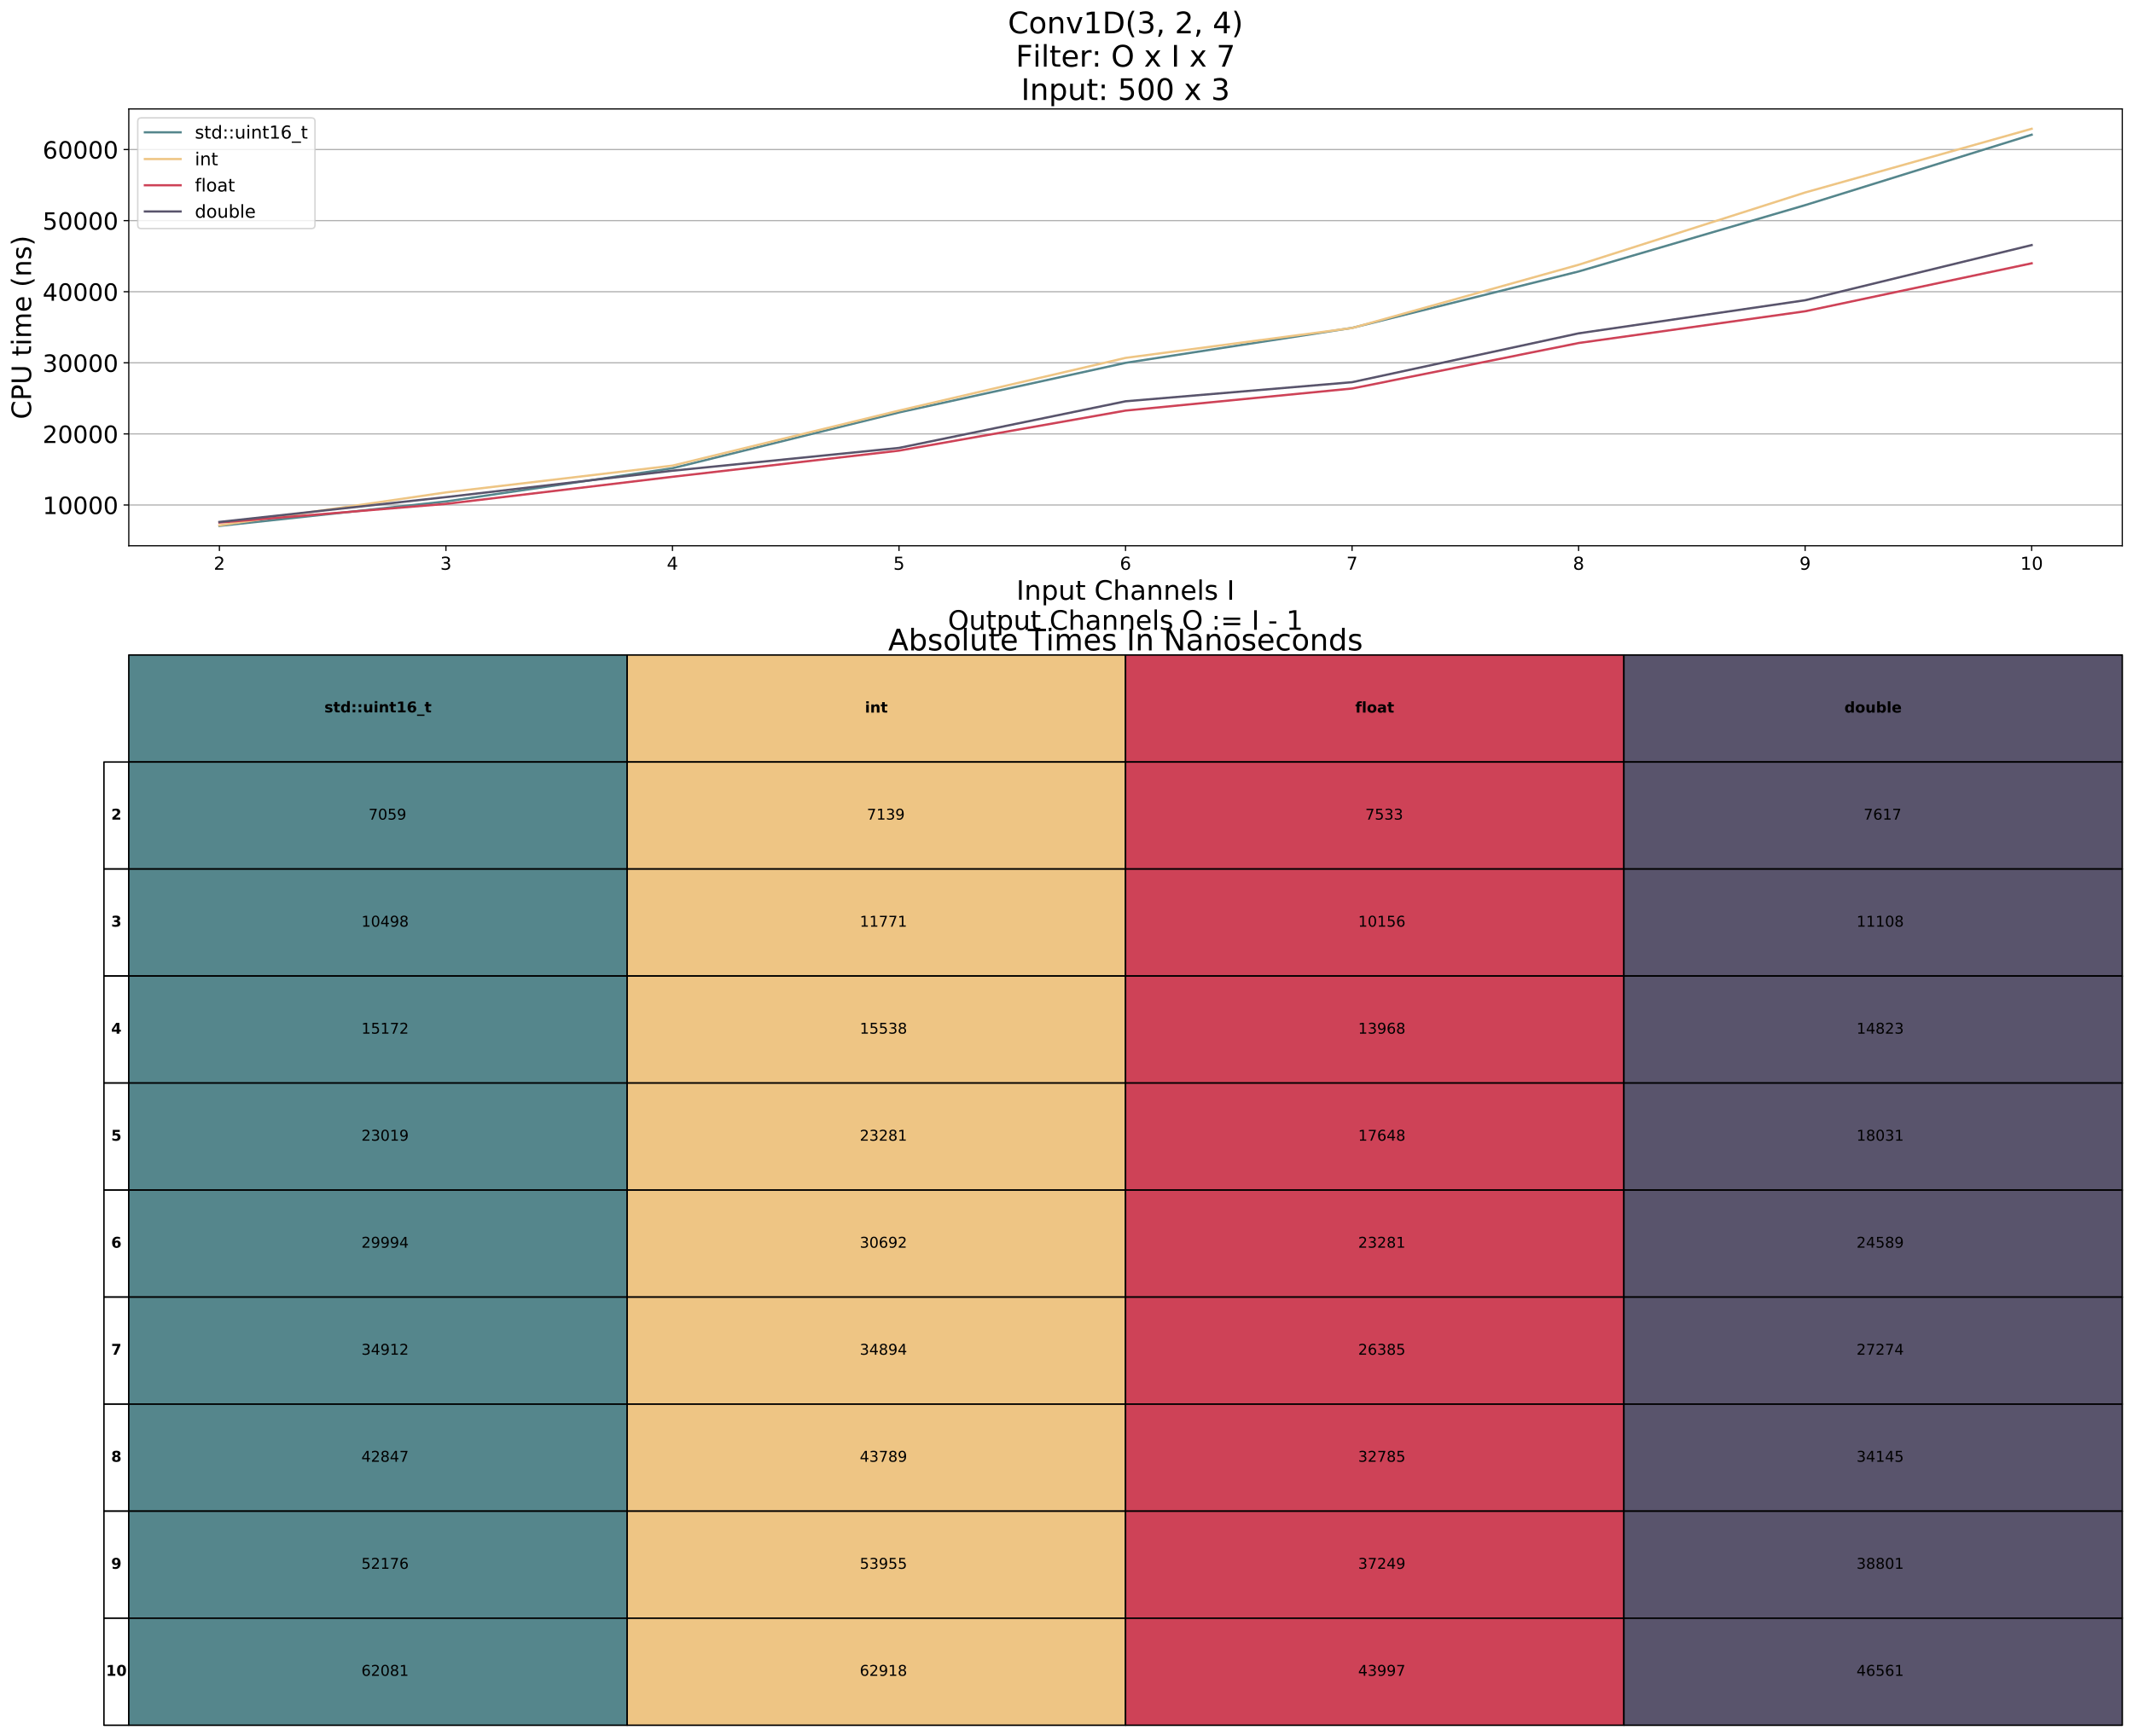 <?xml version="1.0" encoding="utf-8" standalone="no"?>
<!DOCTYPE svg PUBLIC "-//W3C//DTD SVG 1.1//EN"
  "http://www.w3.org/Graphics/SVG/1.1/DTD/svg11.dtd">
<!-- Created with matplotlib (https://matplotlib.org/) -->
<svg height="1166.36pt" version="1.1" viewBox="0 0 1432.921 1166.36" width="1432.921pt" xmlns="http://www.w3.org/2000/svg" xmlns:xlink="http://www.w3.org/1999/xlink">
 <defs>
  <style type="text/css">
*{stroke-linecap:butt;stroke-linejoin:round;}
  </style>
 </defs>
 <g id="figure_1">
  <g id="patch_1">
   <path d="M 0 1166.36 
L 1432.921 1166.36 
L 1432.921 0 
L 0 0 
z
" style="fill:#ffffff;"/>
  </g>
  <g id="axes_1">
   <g id="patch_2">
    <path d="M 86.521 366.694 
L 1425.721 366.694 
L 1425.721 73.188 
L 86.521 73.188 
z
" style="fill:#ffffff;"/>
   </g>
   <g id="matplotlib.axis_1">
    <g id="xtick_1">
     <g id="line2d_1">
      <defs>
       <path d="M 0 0 
L 0 3.5 
" id="mc320177900" style="stroke:#000000;stroke-width:0.8;"/>
      </defs>
      <g>
       <use style="stroke:#000000;stroke-width:0.8;" x="147.393" xlink:href="#mc320177900" y="366.694"/>
      </g>
     </g>
     <g id="text_1">
      <!-- 2 -->
      <defs>
       <path d="M 19.188 8.297 
L 53.609 8.297 
L 53.609 0 
L 7.328 0 
L 7.328 8.297 
Q 12.938 14.109 22.625 23.891 
Q 32.328 33.688 34.812 36.531 
Q 39.547 41.844 41.422 45.531 
Q 43.312 49.219 43.312 52.781 
Q 43.312 58.594 39.234 62.25 
Q 35.156 65.922 28.609 65.922 
Q 23.969 65.922 18.812 64.312 
Q 13.672 62.703 7.812 59.422 
L 7.812 69.391 
Q 13.766 71.781 18.938 73 
Q 24.125 74.219 28.422 74.219 
Q 39.75 74.219 46.484 68.547 
Q 53.219 62.891 53.219 53.422 
Q 53.219 48.922 51.531 44.891 
Q 49.859 40.875 45.406 35.406 
Q 44.188 33.984 37.641 27.219 
Q 31.109 20.453 19.188 8.297 
z
" id="DejaVuSans-50"/>
      </defs>
      <g transform="translate(143.576 382.812)scale(0.12 -0.12)">
       <use xlink:href="#DejaVuSans-50"/>
      </g>
     </g>
    </g>
    <g id="xtick_2">
     <g id="line2d_2">
      <g>
       <use style="stroke:#000000;stroke-width:0.8;" x="299.575" xlink:href="#mc320177900" y="366.694"/>
      </g>
     </g>
     <g id="text_2">
      <!-- 3 -->
      <defs>
       <path d="M 40.578 39.312 
Q 47.656 37.797 51.625 33 
Q 55.609 28.219 55.609 21.188 
Q 55.609 10.406 48.188 4.484 
Q 40.766 -1.422 27.094 -1.422 
Q 22.516 -1.422 17.656 -0.516 
Q 12.797 0.391 7.625 2.203 
L 7.625 11.719 
Q 11.719 9.328 16.594 8.109 
Q 21.484 6.891 26.812 6.891 
Q 36.078 6.891 40.938 10.547 
Q 45.797 14.203 45.797 21.188 
Q 45.797 27.641 41.281 31.266 
Q 36.766 34.906 28.719 34.906 
L 20.219 34.906 
L 20.219 43.016 
L 29.109 43.016 
Q 36.375 43.016 40.234 45.922 
Q 44.094 48.828 44.094 54.297 
Q 44.094 59.906 40.109 62.906 
Q 36.141 65.922 28.719 65.922 
Q 24.656 65.922 20.016 65.031 
Q 15.375 64.156 9.812 62.312 
L 9.812 71.094 
Q 15.438 72.656 20.344 73.438 
Q 25.25 74.219 29.594 74.219 
Q 40.828 74.219 47.359 69.109 
Q 53.906 64.016 53.906 55.328 
Q 53.906 49.266 50.438 45.094 
Q 46.969 40.922 40.578 39.312 
z
" id="DejaVuSans-51"/>
      </defs>
      <g transform="translate(295.758 382.812)scale(0.12 -0.12)">
       <use xlink:href="#DejaVuSans-51"/>
      </g>
     </g>
    </g>
    <g id="xtick_3">
     <g id="line2d_3">
      <g>
       <use style="stroke:#000000;stroke-width:0.8;" x="451.757" xlink:href="#mc320177900" y="366.694"/>
      </g>
     </g>
     <g id="text_3">
      <!-- 4 -->
      <defs>
       <path d="M 37.797 64.312 
L 12.891 25.391 
L 37.797 25.391 
z
M 35.203 72.906 
L 47.609 72.906 
L 47.609 25.391 
L 58.016 25.391 
L 58.016 17.188 
L 47.609 17.188 
L 47.609 0 
L 37.797 0 
L 37.797 17.188 
L 4.891 17.188 
L 4.891 26.703 
z
" id="DejaVuSans-52"/>
      </defs>
      <g transform="translate(447.939 382.812)scale(0.12 -0.12)">
       <use xlink:href="#DejaVuSans-52"/>
      </g>
     </g>
    </g>
    <g id="xtick_4">
     <g id="line2d_4">
      <g>
       <use style="stroke:#000000;stroke-width:0.8;" x="603.939" xlink:href="#mc320177900" y="366.694"/>
      </g>
     </g>
     <g id="text_4">
      <!-- 5 -->
      <defs>
       <path d="M 10.797 72.906 
L 49.516 72.906 
L 49.516 64.594 
L 19.828 64.594 
L 19.828 46.734 
Q 21.969 47.469 24.109 47.828 
Q 26.266 48.188 28.422 48.188 
Q 40.625 48.188 47.75 41.5 
Q 54.891 34.812 54.891 23.391 
Q 54.891 11.625 47.562 5.094 
Q 40.234 -1.422 26.906 -1.422 
Q 22.312 -1.422 17.547 -0.641 
Q 12.797 0.141 7.719 1.703 
L 7.719 11.625 
Q 12.109 9.234 16.797 8.062 
Q 21.484 6.891 26.703 6.891 
Q 35.156 6.891 40.078 11.328 
Q 45.016 15.766 45.016 23.391 
Q 45.016 31 40.078 35.438 
Q 35.156 39.891 26.703 39.891 
Q 22.75 39.891 18.812 39.016 
Q 14.891 38.141 10.797 36.281 
z
" id="DejaVuSans-53"/>
      </defs>
      <g transform="translate(600.121 382.812)scale(0.12 -0.12)">
       <use xlink:href="#DejaVuSans-53"/>
      </g>
     </g>
    </g>
    <g id="xtick_5">
     <g id="line2d_5">
      <g>
       <use style="stroke:#000000;stroke-width:0.8;" x="756.121" xlink:href="#mc320177900" y="366.694"/>
      </g>
     </g>
     <g id="text_5">
      <!-- 6 -->
      <defs>
       <path d="M 33.016 40.375 
Q 26.375 40.375 22.484 35.828 
Q 18.609 31.297 18.609 23.391 
Q 18.609 15.531 22.484 10.953 
Q 26.375 6.391 33.016 6.391 
Q 39.656 6.391 43.531 10.953 
Q 47.406 15.531 47.406 23.391 
Q 47.406 31.297 43.531 35.828 
Q 39.656 40.375 33.016 40.375 
z
M 52.594 71.297 
L 52.594 62.312 
Q 48.875 64.062 45.094 64.984 
Q 41.312 65.922 37.594 65.922 
Q 27.828 65.922 22.672 59.328 
Q 17.531 52.734 16.797 39.406 
Q 19.672 43.656 24.016 45.922 
Q 28.375 48.188 33.594 48.188 
Q 44.578 48.188 50.953 41.516 
Q 57.328 34.859 57.328 23.391 
Q 57.328 12.156 50.688 5.359 
Q 44.047 -1.422 33.016 -1.422 
Q 20.359 -1.422 13.672 8.266 
Q 6.984 17.969 6.984 36.375 
Q 6.984 53.656 15.188 63.938 
Q 23.391 74.219 37.203 74.219 
Q 40.922 74.219 44.703 73.484 
Q 48.484 72.75 52.594 71.297 
z
" id="DejaVuSans-54"/>
      </defs>
      <g transform="translate(752.303 382.812)scale(0.12 -0.12)">
       <use xlink:href="#DejaVuSans-54"/>
      </g>
     </g>
    </g>
    <g id="xtick_6">
     <g id="line2d_6">
      <g>
       <use style="stroke:#000000;stroke-width:0.8;" x="908.302" xlink:href="#mc320177900" y="366.694"/>
      </g>
     </g>
     <g id="text_6">
      <!-- 7 -->
      <defs>
       <path d="M 8.203 72.906 
L 55.078 72.906 
L 55.078 68.703 
L 28.609 0 
L 18.312 0 
L 43.219 64.594 
L 8.203 64.594 
z
" id="DejaVuSans-55"/>
      </defs>
      <g transform="translate(904.485 382.812)scale(0.12 -0.12)">
       <use xlink:href="#DejaVuSans-55"/>
      </g>
     </g>
    </g>
    <g id="xtick_7">
     <g id="line2d_7">
      <g>
       <use style="stroke:#000000;stroke-width:0.8;" x="1060.484" xlink:href="#mc320177900" y="366.694"/>
      </g>
     </g>
     <g id="text_7">
      <!-- 8 -->
      <defs>
       <path d="M 31.781 34.625 
Q 24.75 34.625 20.719 30.859 
Q 16.703 27.094 16.703 20.516 
Q 16.703 13.922 20.719 10.156 
Q 24.75 6.391 31.781 6.391 
Q 38.812 6.391 42.859 10.172 
Q 46.922 13.969 46.922 20.516 
Q 46.922 27.094 42.891 30.859 
Q 38.875 34.625 31.781 34.625 
z
M 21.922 38.812 
Q 15.578 40.375 12.031 44.719 
Q 8.5 49.078 8.5 55.328 
Q 8.5 64.062 14.719 69.141 
Q 20.953 74.219 31.781 74.219 
Q 42.672 74.219 48.875 69.141 
Q 55.078 64.062 55.078 55.328 
Q 55.078 49.078 51.531 44.719 
Q 48 40.375 41.703 38.812 
Q 48.828 37.156 52.797 32.312 
Q 56.781 27.484 56.781 20.516 
Q 56.781 9.906 50.312 4.234 
Q 43.844 -1.422 31.781 -1.422 
Q 19.734 -1.422 13.25 4.234 
Q 6.781 9.906 6.781 20.516 
Q 6.781 27.484 10.781 32.312 
Q 14.797 37.156 21.922 38.812 
z
M 18.312 54.391 
Q 18.312 48.734 21.844 45.562 
Q 25.391 42.391 31.781 42.391 
Q 38.141 42.391 41.719 45.562 
Q 45.312 48.734 45.312 54.391 
Q 45.312 60.062 41.719 63.234 
Q 38.141 66.406 31.781 66.406 
Q 25.391 66.406 21.844 63.234 
Q 18.312 60.062 18.312 54.391 
z
" id="DejaVuSans-56"/>
      </defs>
      <g transform="translate(1056.667 382.812)scale(0.12 -0.12)">
       <use xlink:href="#DejaVuSans-56"/>
      </g>
     </g>
    </g>
    <g id="xtick_8">
     <g id="line2d_8">
      <g>
       <use style="stroke:#000000;stroke-width:0.8;" x="1212.666" xlink:href="#mc320177900" y="366.694"/>
      </g>
     </g>
     <g id="text_8">
      <!-- 9 -->
      <defs>
       <path d="M 10.984 1.516 
L 10.984 10.5 
Q 14.703 8.734 18.5 7.812 
Q 22.312 6.891 25.984 6.891 
Q 35.75 6.891 40.891 13.453 
Q 46.047 20.016 46.781 33.406 
Q 43.953 29.203 39.594 26.953 
Q 35.25 24.703 29.984 24.703 
Q 19.047 24.703 12.672 31.312 
Q 6.297 37.938 6.297 49.422 
Q 6.297 60.641 12.938 67.422 
Q 19.578 74.219 30.609 74.219 
Q 43.266 74.219 49.922 64.516 
Q 56.594 54.828 56.594 36.375 
Q 56.594 19.141 48.406 8.859 
Q 40.234 -1.422 26.422 -1.422 
Q 22.703 -1.422 18.891 -0.688 
Q 15.094 0.047 10.984 1.516 
z
M 30.609 32.422 
Q 37.25 32.422 41.125 36.953 
Q 45.016 41.5 45.016 49.422 
Q 45.016 57.281 41.125 61.844 
Q 37.25 66.406 30.609 66.406 
Q 23.969 66.406 20.094 61.844 
Q 16.219 57.281 16.219 49.422 
Q 16.219 41.5 20.094 36.953 
Q 23.969 32.422 30.609 32.422 
z
" id="DejaVuSans-57"/>
      </defs>
      <g transform="translate(1208.849 382.812)scale(0.12 -0.12)">
       <use xlink:href="#DejaVuSans-57"/>
      </g>
     </g>
    </g>
    <g id="xtick_9">
     <g id="line2d_9">
      <g>
       <use style="stroke:#000000;stroke-width:0.8;" x="1364.848" xlink:href="#mc320177900" y="366.694"/>
      </g>
     </g>
     <g id="text_9">
      <!-- 10 -->
      <defs>
       <path d="M 12.406 8.297 
L 28.516 8.297 
L 28.516 63.922 
L 10.984 60.406 
L 10.984 69.391 
L 28.422 72.906 
L 38.281 72.906 
L 38.281 8.297 
L 54.391 8.297 
L 54.391 0 
L 12.406 0 
z
" id="DejaVuSans-49"/>
       <path d="M 31.781 66.406 
Q 24.172 66.406 20.328 58.906 
Q 16.5 51.422 16.5 36.375 
Q 16.5 21.391 20.328 13.891 
Q 24.172 6.391 31.781 6.391 
Q 39.453 6.391 43.281 13.891 
Q 47.125 21.391 47.125 36.375 
Q 47.125 51.422 43.281 58.906 
Q 39.453 66.406 31.781 66.406 
z
M 31.781 74.219 
Q 44.047 74.219 50.516 64.516 
Q 56.984 54.828 56.984 36.375 
Q 56.984 17.969 50.516 8.266 
Q 44.047 -1.422 31.781 -1.422 
Q 19.531 -1.422 13.062 8.266 
Q 6.594 17.969 6.594 36.375 
Q 6.594 54.828 13.062 64.516 
Q 19.531 74.219 31.781 74.219 
z
" id="DejaVuSans-48"/>
      </defs>
      <g transform="translate(1357.213 382.812)scale(0.12 -0.12)">
       <use xlink:href="#DejaVuSans-49"/>
       <use x="63.623" xlink:href="#DejaVuSans-48"/>
      </g>
     </g>
    </g>
    <g id="text_10">
     <!-- Input Channels I -->
     <defs>
      <path d="M 9.812 72.906 
L 19.672 72.906 
L 19.672 0 
L 9.812 0 
z
" id="DejaVuSans-73"/>
      <path d="M 54.891 33.016 
L 54.891 0 
L 45.906 0 
L 45.906 32.719 
Q 45.906 40.484 42.875 44.328 
Q 39.844 48.188 33.797 48.188 
Q 26.516 48.188 22.312 43.547 
Q 18.109 38.922 18.109 30.906 
L 18.109 0 
L 9.078 0 
L 9.078 54.688 
L 18.109 54.688 
L 18.109 46.188 
Q 21.344 51.125 25.703 53.562 
Q 30.078 56 35.797 56 
Q 45.219 56 50.047 50.172 
Q 54.891 44.344 54.891 33.016 
z
" id="DejaVuSans-110"/>
      <path d="M 18.109 8.203 
L 18.109 -20.797 
L 9.078 -20.797 
L 9.078 54.688 
L 18.109 54.688 
L 18.109 46.391 
Q 20.953 51.266 25.266 53.625 
Q 29.594 56 35.594 56 
Q 45.562 56 51.781 48.094 
Q 58.016 40.188 58.016 27.297 
Q 58.016 14.406 51.781 6.484 
Q 45.562 -1.422 35.594 -1.422 
Q 29.594 -1.422 25.266 0.953 
Q 20.953 3.328 18.109 8.203 
z
M 48.688 27.297 
Q 48.688 37.203 44.609 42.844 
Q 40.531 48.484 33.406 48.484 
Q 26.266 48.484 22.188 42.844 
Q 18.109 37.203 18.109 27.297 
Q 18.109 17.391 22.188 11.75 
Q 26.266 6.109 33.406 6.109 
Q 40.531 6.109 44.609 11.75 
Q 48.688 17.391 48.688 27.297 
z
" id="DejaVuSans-112"/>
      <path d="M 8.5 21.578 
L 8.5 54.688 
L 17.484 54.688 
L 17.484 21.922 
Q 17.484 14.156 20.5 10.266 
Q 23.531 6.391 29.594 6.391 
Q 36.859 6.391 41.078 11.031 
Q 45.312 15.672 45.312 23.688 
L 45.312 54.688 
L 54.297 54.688 
L 54.297 0 
L 45.312 0 
L 45.312 8.406 
Q 42.047 3.422 37.719 1 
Q 33.406 -1.422 27.688 -1.422 
Q 18.266 -1.422 13.375 4.438 
Q 8.5 10.297 8.5 21.578 
z
M 31.109 56 
z
" id="DejaVuSans-117"/>
      <path d="M 18.312 70.219 
L 18.312 54.688 
L 36.812 54.688 
L 36.812 47.703 
L 18.312 47.703 
L 18.312 18.016 
Q 18.312 11.328 20.141 9.422 
Q 21.969 7.516 27.594 7.516 
L 36.812 7.516 
L 36.812 0 
L 27.594 0 
Q 17.188 0 13.234 3.875 
Q 9.281 7.766 9.281 18.016 
L 9.281 47.703 
L 2.688 47.703 
L 2.688 54.688 
L 9.281 54.688 
L 9.281 70.219 
z
" id="DejaVuSans-116"/>
      <path id="DejaVuSans-32"/>
      <path d="M 64.406 67.281 
L 64.406 56.891 
Q 59.422 61.531 53.781 63.812 
Q 48.141 66.109 41.797 66.109 
Q 29.297 66.109 22.656 58.469 
Q 16.016 50.828 16.016 36.375 
Q 16.016 21.969 22.656 14.328 
Q 29.297 6.688 41.797 6.688 
Q 48.141 6.688 53.781 8.984 
Q 59.422 11.281 64.406 15.922 
L 64.406 5.609 
Q 59.234 2.094 53.438 0.328 
Q 47.656 -1.422 41.219 -1.422 
Q 24.656 -1.422 15.125 8.703 
Q 5.609 18.844 5.609 36.375 
Q 5.609 53.953 15.125 64.078 
Q 24.656 74.219 41.219 74.219 
Q 47.75 74.219 53.531 72.484 
Q 59.328 70.75 64.406 67.281 
z
" id="DejaVuSans-67"/>
      <path d="M 54.891 33.016 
L 54.891 0 
L 45.906 0 
L 45.906 32.719 
Q 45.906 40.484 42.875 44.328 
Q 39.844 48.188 33.797 48.188 
Q 26.516 48.188 22.312 43.547 
Q 18.109 38.922 18.109 30.906 
L 18.109 0 
L 9.078 0 
L 9.078 75.984 
L 18.109 75.984 
L 18.109 46.188 
Q 21.344 51.125 25.703 53.562 
Q 30.078 56 35.797 56 
Q 45.219 56 50.047 50.172 
Q 54.891 44.344 54.891 33.016 
z
" id="DejaVuSans-104"/>
      <path d="M 34.281 27.484 
Q 23.391 27.484 19.188 25 
Q 14.984 22.516 14.984 16.5 
Q 14.984 11.719 18.141 8.906 
Q 21.297 6.109 26.703 6.109 
Q 34.188 6.109 38.703 11.406 
Q 43.219 16.703 43.219 25.484 
L 43.219 27.484 
z
M 52.203 31.203 
L 52.203 0 
L 43.219 0 
L 43.219 8.297 
Q 40.141 3.328 35.547 0.953 
Q 30.953 -1.422 24.312 -1.422 
Q 15.922 -1.422 10.953 3.297 
Q 6 8.016 6 15.922 
Q 6 25.141 12.172 29.828 
Q 18.359 34.516 30.609 34.516 
L 43.219 34.516 
L 43.219 35.406 
Q 43.219 41.609 39.141 45 
Q 35.062 48.391 27.688 48.391 
Q 23 48.391 18.547 47.266 
Q 14.109 46.141 10.016 43.891 
L 10.016 52.203 
Q 14.938 54.109 19.578 55.047 
Q 24.219 56 28.609 56 
Q 40.484 56 46.344 49.844 
Q 52.203 43.703 52.203 31.203 
z
" id="DejaVuSans-97"/>
      <path d="M 56.203 29.594 
L 56.203 25.203 
L 14.891 25.203 
Q 15.484 15.922 20.484 11.062 
Q 25.484 6.203 34.422 6.203 
Q 39.594 6.203 44.453 7.469 
Q 49.312 8.734 54.109 11.281 
L 54.109 2.781 
Q 49.266 0.734 44.188 -0.344 
Q 39.109 -1.422 33.891 -1.422 
Q 20.797 -1.422 13.156 6.188 
Q 5.516 13.812 5.516 26.812 
Q 5.516 40.234 12.766 48.109 
Q 20.016 56 32.328 56 
Q 43.359 56 49.781 48.891 
Q 56.203 41.797 56.203 29.594 
z
M 47.219 32.234 
Q 47.125 39.594 43.094 43.984 
Q 39.062 48.391 32.422 48.391 
Q 24.906 48.391 20.391 44.141 
Q 15.875 39.891 15.188 32.172 
z
" id="DejaVuSans-101"/>
      <path d="M 9.422 75.984 
L 18.406 75.984 
L 18.406 0 
L 9.422 0 
z
" id="DejaVuSans-108"/>
      <path d="M 44.281 53.078 
L 44.281 44.578 
Q 40.484 46.531 36.375 47.5 
Q 32.281 48.484 27.875 48.484 
Q 21.188 48.484 17.844 46.438 
Q 14.5 44.391 14.5 40.281 
Q 14.5 37.156 16.891 35.375 
Q 19.281 33.594 26.516 31.984 
L 29.594 31.297 
Q 39.156 29.25 43.188 25.516 
Q 47.219 21.781 47.219 15.094 
Q 47.219 7.469 41.188 3.016 
Q 35.156 -1.422 24.609 -1.422 
Q 20.219 -1.422 15.453 -0.562 
Q 10.688 0.297 5.422 2 
L 5.422 11.281 
Q 10.406 8.688 15.234 7.391 
Q 20.062 6.109 24.812 6.109 
Q 31.156 6.109 34.562 8.281 
Q 37.984 10.453 37.984 14.406 
Q 37.984 18.062 35.516 20.016 
Q 33.062 21.969 24.703 23.781 
L 21.578 24.516 
Q 13.234 26.266 9.516 29.906 
Q 5.812 33.547 5.812 39.891 
Q 5.812 47.609 11.281 51.797 
Q 16.75 56 26.812 56 
Q 31.781 56 36.172 55.266 
Q 40.578 54.547 44.281 53.078 
z
" id="DejaVuSans-115"/>
     </defs>
     <g transform="translate(682.803 402.985)scale(0.18 -0.18)">
      <use xlink:href="#DejaVuSans-73"/>
      <use x="29.492" xlink:href="#DejaVuSans-110"/>
      <use x="92.871" xlink:href="#DejaVuSans-112"/>
      <use x="156.348" xlink:href="#DejaVuSans-117"/>
      <use x="219.727" xlink:href="#DejaVuSans-116"/>
      <use x="258.936" xlink:href="#DejaVuSans-32"/>
      <use x="290.723" xlink:href="#DejaVuSans-67"/>
      <use x="360.547" xlink:href="#DejaVuSans-104"/>
      <use x="423.926" xlink:href="#DejaVuSans-97"/>
      <use x="485.205" xlink:href="#DejaVuSans-110"/>
      <use x="548.584" xlink:href="#DejaVuSans-110"/>
      <use x="611.963" xlink:href="#DejaVuSans-101"/>
      <use x="673.486" xlink:href="#DejaVuSans-108"/>
      <use x="701.27" xlink:href="#DejaVuSans-115"/>
      <use x="753.369" xlink:href="#DejaVuSans-32"/>
      <use x="785.156" xlink:href="#DejaVuSans-73"/>
     </g>
     <!-- Output Channels O := I - 1 -->
     <defs>
      <path d="M 39.406 66.219 
Q 28.656 66.219 22.328 58.203 
Q 16.016 50.203 16.016 36.375 
Q 16.016 22.609 22.328 14.594 
Q 28.656 6.594 39.406 6.594 
Q 50.141 6.594 56.422 14.594 
Q 62.703 22.609 62.703 36.375 
Q 62.703 50.203 56.422 58.203 
Q 50.141 66.219 39.406 66.219 
z
M 39.406 74.219 
Q 54.734 74.219 63.906 63.938 
Q 73.094 53.656 73.094 36.375 
Q 73.094 19.141 63.906 8.859 
Q 54.734 -1.422 39.406 -1.422 
Q 24.031 -1.422 14.812 8.828 
Q 5.609 19.094 5.609 36.375 
Q 5.609 53.656 14.812 63.938 
Q 24.031 74.219 39.406 74.219 
z
" id="DejaVuSans-79"/>
      <path d="M 11.719 12.406 
L 22.016 12.406 
L 22.016 0 
L 11.719 0 
z
M 11.719 51.703 
L 22.016 51.703 
L 22.016 39.312 
L 11.719 39.312 
z
" id="DejaVuSans-58"/>
      <path d="M 10.594 45.406 
L 73.188 45.406 
L 73.188 37.203 
L 10.594 37.203 
z
M 10.594 25.484 
L 73.188 25.484 
L 73.188 17.188 
L 10.594 17.188 
z
" id="DejaVuSans-61"/>
      <path d="M 4.891 31.391 
L 31.203 31.391 
L 31.203 23.391 
L 4.891 23.391 
z
" id="DejaVuSans-45"/>
     </defs>
     <g transform="translate(636.772 423.141)scale(0.18 -0.18)">
      <use xlink:href="#DejaVuSans-79"/>
      <use x="78.711" xlink:href="#DejaVuSans-117"/>
      <use x="142.09" xlink:href="#DejaVuSans-116"/>
      <use x="181.299" xlink:href="#DejaVuSans-112"/>
      <use x="244.775" xlink:href="#DejaVuSans-117"/>
      <use x="308.154" xlink:href="#DejaVuSans-116"/>
      <use x="347.363" xlink:href="#DejaVuSans-32"/>
      <use x="379.15" xlink:href="#DejaVuSans-67"/>
      <use x="448.975" xlink:href="#DejaVuSans-104"/>
      <use x="512.354" xlink:href="#DejaVuSans-97"/>
      <use x="573.633" xlink:href="#DejaVuSans-110"/>
      <use x="637.012" xlink:href="#DejaVuSans-110"/>
      <use x="700.391" xlink:href="#DejaVuSans-101"/>
      <use x="761.914" xlink:href="#DejaVuSans-108"/>
      <use x="789.697" xlink:href="#DejaVuSans-115"/>
      <use x="841.797" xlink:href="#DejaVuSans-32"/>
      <use x="873.584" xlink:href="#DejaVuSans-79"/>
      <use x="952.295" xlink:href="#DejaVuSans-32"/>
      <use x="984.082" xlink:href="#DejaVuSans-58"/>
      <use x="1017.773" xlink:href="#DejaVuSans-61"/>
      <use x="1101.562" xlink:href="#DejaVuSans-32"/>
      <use x="1133.35" xlink:href="#DejaVuSans-73"/>
      <use x="1162.842" xlink:href="#DejaVuSans-32"/>
      <use x="1194.629" xlink:href="#DejaVuSans-45"/>
      <use x="1230.713" xlink:href="#DejaVuSans-32"/>
      <use x="1262.5" xlink:href="#DejaVuSans-49"/>
     </g>
    </g>
   </g>
   <g id="matplotlib.axis_2">
    <g id="ytick_1">
     <g id="line2d_10">
      <path clip-path="url(#p141f85334f)" d="M 86.521 339.305 
L 1425.721 339.305 
" style="fill:none;stroke:#b0b0b0;stroke-linecap:square;stroke-width:0.8;"/>
     </g>
     <g id="line2d_11">
      <defs>
       <path d="M 0 0 
L -3.5 0 
" id="m748f47faa1" style="stroke:#000000;stroke-width:0.8;"/>
      </defs>
      <g>
       <use style="stroke:#000000;stroke-width:0.8;" x="86.521" xlink:href="#m748f47faa1" y="339.305"/>
      </g>
     </g>
     <g id="text_11">
      <!-- 10000 -->
      <g transform="translate(28.621 345.384)scale(0.16 -0.16)">
       <use xlink:href="#DejaVuSans-49"/>
       <use x="63.623" xlink:href="#DejaVuSans-48"/>
       <use x="127.246" xlink:href="#DejaVuSans-48"/>
       <use x="190.869" xlink:href="#DejaVuSans-48"/>
       <use x="254.492" xlink:href="#DejaVuSans-48"/>
      </g>
     </g>
    </g>
    <g id="ytick_2">
     <g id="line2d_12">
      <path clip-path="url(#p141f85334f)" d="M 86.521 291.537 
L 1425.721 291.537 
" style="fill:none;stroke:#b0b0b0;stroke-linecap:square;stroke-width:0.8;"/>
     </g>
     <g id="line2d_13">
      <g>
       <use style="stroke:#000000;stroke-width:0.8;" x="86.521" xlink:href="#m748f47faa1" y="291.537"/>
      </g>
     </g>
     <g id="text_12">
      <!-- 20000 -->
      <g transform="translate(28.621 297.616)scale(0.16 -0.16)">
       <use xlink:href="#DejaVuSans-50"/>
       <use x="63.623" xlink:href="#DejaVuSans-48"/>
       <use x="127.246" xlink:href="#DejaVuSans-48"/>
       <use x="190.869" xlink:href="#DejaVuSans-48"/>
       <use x="254.492" xlink:href="#DejaVuSans-48"/>
      </g>
     </g>
    </g>
    <g id="ytick_3">
     <g id="line2d_14">
      <path clip-path="url(#p141f85334f)" d="M 86.521 243.769 
L 1425.721 243.769 
" style="fill:none;stroke:#b0b0b0;stroke-linecap:square;stroke-width:0.8;"/>
     </g>
     <g id="line2d_15">
      <g>
       <use style="stroke:#000000;stroke-width:0.8;" x="86.521" xlink:href="#m748f47faa1" y="243.769"/>
      </g>
     </g>
     <g id="text_13">
      <!-- 30000 -->
      <g transform="translate(28.621 249.848)scale(0.16 -0.16)">
       <use xlink:href="#DejaVuSans-51"/>
       <use x="63.623" xlink:href="#DejaVuSans-48"/>
       <use x="127.246" xlink:href="#DejaVuSans-48"/>
       <use x="190.869" xlink:href="#DejaVuSans-48"/>
       <use x="254.492" xlink:href="#DejaVuSans-48"/>
      </g>
     </g>
    </g>
    <g id="ytick_4">
     <g id="line2d_16">
      <path clip-path="url(#p141f85334f)" d="M 86.521 196.001 
L 1425.721 196.001 
" style="fill:none;stroke:#b0b0b0;stroke-linecap:square;stroke-width:0.8;"/>
     </g>
     <g id="line2d_17">
      <g>
       <use style="stroke:#000000;stroke-width:0.8;" x="86.521" xlink:href="#m748f47faa1" y="196.001"/>
      </g>
     </g>
     <g id="text_14">
      <!-- 40000 -->
      <g transform="translate(28.621 202.08)scale(0.16 -0.16)">
       <use xlink:href="#DejaVuSans-52"/>
       <use x="63.623" xlink:href="#DejaVuSans-48"/>
       <use x="127.246" xlink:href="#DejaVuSans-48"/>
       <use x="190.869" xlink:href="#DejaVuSans-48"/>
       <use x="254.492" xlink:href="#DejaVuSans-48"/>
      </g>
     </g>
    </g>
    <g id="ytick_5">
     <g id="line2d_18">
      <path clip-path="url(#p141f85334f)" d="M 86.521 148.234 
L 1425.721 148.234 
" style="fill:none;stroke:#b0b0b0;stroke-linecap:square;stroke-width:0.8;"/>
     </g>
     <g id="line2d_19">
      <g>
       <use style="stroke:#000000;stroke-width:0.8;" x="86.521" xlink:href="#m748f47faa1" y="148.234"/>
      </g>
     </g>
     <g id="text_15">
      <!-- 50000 -->
      <g transform="translate(28.621 154.312)scale(0.16 -0.16)">
       <use xlink:href="#DejaVuSans-53"/>
       <use x="63.623" xlink:href="#DejaVuSans-48"/>
       <use x="127.246" xlink:href="#DejaVuSans-48"/>
       <use x="190.869" xlink:href="#DejaVuSans-48"/>
       <use x="254.492" xlink:href="#DejaVuSans-48"/>
      </g>
     </g>
    </g>
    <g id="ytick_6">
     <g id="line2d_20">
      <path clip-path="url(#p141f85334f)" d="M 86.521 100.466 
L 1425.721 100.466 
" style="fill:none;stroke:#b0b0b0;stroke-linecap:square;stroke-width:0.8;"/>
     </g>
     <g id="line2d_21">
      <g>
       <use style="stroke:#000000;stroke-width:0.8;" x="86.521" xlink:href="#m748f47faa1" y="100.466"/>
      </g>
     </g>
     <g id="text_16">
      <!-- 60000 -->
      <g transform="translate(28.621 106.545)scale(0.16 -0.16)">
       <use xlink:href="#DejaVuSans-54"/>
       <use x="63.623" xlink:href="#DejaVuSans-48"/>
       <use x="127.246" xlink:href="#DejaVuSans-48"/>
       <use x="190.869" xlink:href="#DejaVuSans-48"/>
       <use x="254.492" xlink:href="#DejaVuSans-48"/>
      </g>
     </g>
    </g>
    <g id="text_17">
     <!-- CPU time (ns) -->
     <defs>
      <path d="M 19.672 64.797 
L 19.672 37.406 
L 32.078 37.406 
Q 38.969 37.406 42.719 40.969 
Q 46.484 44.531 46.484 51.125 
Q 46.484 57.672 42.719 61.234 
Q 38.969 64.797 32.078 64.797 
z
M 9.812 72.906 
L 32.078 72.906 
Q 44.344 72.906 50.609 67.359 
Q 56.891 61.812 56.891 51.125 
Q 56.891 40.328 50.609 34.812 
Q 44.344 29.297 32.078 29.297 
L 19.672 29.297 
L 19.672 0 
L 9.812 0 
z
" id="DejaVuSans-80"/>
      <path d="M 8.688 72.906 
L 18.609 72.906 
L 18.609 28.609 
Q 18.609 16.891 22.844 11.734 
Q 27.094 6.594 36.625 6.594 
Q 46.094 6.594 50.344 11.734 
Q 54.594 16.891 54.594 28.609 
L 54.594 72.906 
L 64.5 72.906 
L 64.5 27.391 
Q 64.5 13.141 57.438 5.859 
Q 50.391 -1.422 36.625 -1.422 
Q 22.797 -1.422 15.734 5.859 
Q 8.688 13.141 8.688 27.391 
z
" id="DejaVuSans-85"/>
      <path d="M 9.422 54.688 
L 18.406 54.688 
L 18.406 0 
L 9.422 0 
z
M 9.422 75.984 
L 18.406 75.984 
L 18.406 64.594 
L 9.422 64.594 
z
" id="DejaVuSans-105"/>
      <path d="M 52 44.188 
Q 55.375 50.25 60.062 53.125 
Q 64.75 56 71.094 56 
Q 79.641 56 84.281 50.016 
Q 88.922 44.047 88.922 33.016 
L 88.922 0 
L 79.891 0 
L 79.891 32.719 
Q 79.891 40.578 77.094 44.375 
Q 74.312 48.188 68.609 48.188 
Q 61.625 48.188 57.562 43.547 
Q 53.516 38.922 53.516 30.906 
L 53.516 0 
L 44.484 0 
L 44.484 32.719 
Q 44.484 40.625 41.703 44.406 
Q 38.922 48.188 33.109 48.188 
Q 26.219 48.188 22.156 43.531 
Q 18.109 38.875 18.109 30.906 
L 18.109 0 
L 9.078 0 
L 9.078 54.688 
L 18.109 54.688 
L 18.109 46.188 
Q 21.188 51.219 25.484 53.609 
Q 29.781 56 35.688 56 
Q 41.656 56 45.828 52.969 
Q 50 49.953 52 44.188 
z
" id="DejaVuSans-109"/>
      <path d="M 31 75.875 
Q 24.469 64.656 21.281 53.656 
Q 18.109 42.672 18.109 31.391 
Q 18.109 20.125 21.312 9.062 
Q 24.516 -2 31 -13.188 
L 23.188 -13.188 
Q 15.875 -1.703 12.234 9.375 
Q 8.594 20.453 8.594 31.391 
Q 8.594 42.281 12.203 53.312 
Q 15.828 64.359 23.188 75.875 
z
" id="DejaVuSans-40"/>
      <path d="M 8.016 75.875 
L 15.828 75.875 
Q 23.141 64.359 26.781 53.312 
Q 30.422 42.281 30.422 31.391 
Q 30.422 20.453 26.781 9.375 
Q 23.141 -1.703 15.828 -13.188 
L 8.016 -13.188 
Q 14.5 -2 17.703 9.062 
Q 20.906 20.125 20.906 31.391 
Q 20.906 42.672 17.703 53.656 
Q 14.5 64.656 8.016 75.875 
z
" id="DejaVuSans-41"/>
     </defs>
     <g transform="translate(20.877 281.708)rotate(-90)scale(0.18 -0.18)">
      <use xlink:href="#DejaVuSans-67"/>
      <use x="69.824" xlink:href="#DejaVuSans-80"/>
      <use x="130.127" xlink:href="#DejaVuSans-85"/>
      <use x="203.32" xlink:href="#DejaVuSans-32"/>
      <use x="235.107" xlink:href="#DejaVuSans-116"/>
      <use x="274.316" xlink:href="#DejaVuSans-105"/>
      <use x="302.1" xlink:href="#DejaVuSans-109"/>
      <use x="399.512" xlink:href="#DejaVuSans-101"/>
      <use x="461.035" xlink:href="#DejaVuSans-32"/>
      <use x="492.822" xlink:href="#DejaVuSans-40"/>
      <use x="531.836" xlink:href="#DejaVuSans-110"/>
      <use x="595.215" xlink:href="#DejaVuSans-115"/>
      <use x="647.314" xlink:href="#DejaVuSans-41"/>
     </g>
    </g>
   </g>
   <g id="line2d_22">
    <path clip-path="url(#p141f85334f)" d="M 147.393 353.353 
L 299.575 336.926 
L 451.757 314.601 
L 603.939 277.116 
L 756.121 243.796 
L 908.302 220.304 
L 1060.484 182.402 
L 1212.666 137.838 
L 1364.848 90.523 
" style="fill:none;stroke:#55868c;stroke-linecap:square;stroke-width:1.5;"/>
   </g>
   <g id="line2d_23">
    <path clip-path="url(#p141f85334f)" d="M 147.393 352.97 
L 299.575 330.845 
L 451.757 312.852 
L 603.939 275.866 
L 756.121 240.464 
L 908.302 220.391 
L 1060.484 177.904 
L 1212.666 129.342 
L 1364.848 86.529 
" style="fill:none;stroke:#eec584;stroke-linecap:square;stroke-width:1.5;"/>
   </g>
   <g id="line2d_24">
    <path clip-path="url(#p141f85334f)" d="M 147.393 351.087 
L 299.575 338.559 
L 451.757 320.349 
L 603.939 302.773 
L 756.121 275.866 
L 908.302 261.039 
L 1060.484 230.468 
L 1212.666 209.141 
L 1364.848 176.909 
" style="fill:none;stroke:#ce4257;stroke-linecap:square;stroke-width:1.5;"/>
   </g>
   <g id="line2d_25">
    <path clip-path="url(#p141f85334f)" d="M 147.393 350.687 
L 299.575 334.01 
L 451.757 316.267 
L 603.939 300.941 
L 756.121 269.618 
L 908.302 256.791 
L 1060.484 223.969 
L 1212.666 201.729 
L 1364.848 164.663 
" style="fill:none;stroke:#59546c;stroke-linecap:square;stroke-width:1.5;"/>
   </g>
   <g id="patch_3">
    <path d="M 86.521 366.694 
L 86.521 73.188 
" style="fill:none;stroke:#000000;stroke-linecap:square;stroke-linejoin:miter;stroke-width:0.8;"/>
   </g>
   <g id="patch_4">
    <path d="M 1425.721 366.694 
L 1425.721 73.188 
" style="fill:none;stroke:#000000;stroke-linecap:square;stroke-linejoin:miter;stroke-width:0.8;"/>
   </g>
   <g id="patch_5">
    <path d="M 86.521 366.694 
L 1425.721 366.694 
" style="fill:none;stroke:#000000;stroke-linecap:square;stroke-linejoin:miter;stroke-width:0.8;"/>
   </g>
   <g id="patch_6">
    <path d="M 86.521 73.188 
L 1425.721 73.188 
" style="fill:none;stroke:#000000;stroke-linecap:square;stroke-linejoin:miter;stroke-width:0.8;"/>
   </g>
   <g id="text_18">
    <!-- Conv1D(3, 2, 4) -->
    <defs>
     <path d="M 30.609 48.391 
Q 23.391 48.391 19.188 42.75 
Q 14.984 37.109 14.984 27.297 
Q 14.984 17.484 19.156 11.844 
Q 23.344 6.203 30.609 6.203 
Q 37.797 6.203 41.984 11.859 
Q 46.188 17.531 46.188 27.297 
Q 46.188 37.016 41.984 42.703 
Q 37.797 48.391 30.609 48.391 
z
M 30.609 56 
Q 42.328 56 49.016 48.375 
Q 55.719 40.766 55.719 27.297 
Q 55.719 13.875 49.016 6.219 
Q 42.328 -1.422 30.609 -1.422 
Q 18.844 -1.422 12.172 6.219 
Q 5.516 13.875 5.516 27.297 
Q 5.516 40.766 12.172 48.375 
Q 18.844 56 30.609 56 
z
" id="DejaVuSans-111"/>
     <path d="M 2.984 54.688 
L 12.5 54.688 
L 29.594 8.797 
L 46.688 54.688 
L 56.203 54.688 
L 35.688 0 
L 23.484 0 
z
" id="DejaVuSans-118"/>
     <path d="M 19.672 64.797 
L 19.672 8.109 
L 31.594 8.109 
Q 46.688 8.109 53.688 14.938 
Q 60.688 21.781 60.688 36.531 
Q 60.688 51.172 53.688 57.984 
Q 46.688 64.797 31.594 64.797 
z
M 9.812 72.906 
L 30.078 72.906 
Q 51.266 72.906 61.172 64.094 
Q 71.094 55.281 71.094 36.531 
Q 71.094 17.672 61.125 8.828 
Q 51.172 0 30.078 0 
L 9.812 0 
z
" id="DejaVuSans-68"/>
     <path d="M 11.719 12.406 
L 22.016 12.406 
L 22.016 4 
L 14.016 -11.625 
L 7.719 -11.625 
L 11.719 4 
z
" id="DejaVuSans-44"/>
    </defs>
    <g transform="translate(677.097 22.397)scale(0.2 -0.2)">
     <use xlink:href="#DejaVuSans-67"/>
     <use x="69.824" xlink:href="#DejaVuSans-111"/>
     <use x="131.006" xlink:href="#DejaVuSans-110"/>
     <use x="194.385" xlink:href="#DejaVuSans-118"/>
     <use x="253.564" xlink:href="#DejaVuSans-49"/>
     <use x="317.188" xlink:href="#DejaVuSans-68"/>
     <use x="394.189" xlink:href="#DejaVuSans-40"/>
     <use x="433.203" xlink:href="#DejaVuSans-51"/>
     <use x="496.826" xlink:href="#DejaVuSans-44"/>
     <use x="528.613" xlink:href="#DejaVuSans-32"/>
     <use x="560.4" xlink:href="#DejaVuSans-50"/>
     <use x="624.023" xlink:href="#DejaVuSans-44"/>
     <use x="655.811" xlink:href="#DejaVuSans-32"/>
     <use x="687.598" xlink:href="#DejaVuSans-52"/>
     <use x="751.221" xlink:href="#DejaVuSans-41"/>
    </g>
    <!-- Filter: O x I x 7 -->
    <defs>
     <path d="M 9.812 72.906 
L 51.703 72.906 
L 51.703 64.594 
L 19.672 64.594 
L 19.672 43.109 
L 48.578 43.109 
L 48.578 34.812 
L 19.672 34.812 
L 19.672 0 
L 9.812 0 
z
" id="DejaVuSans-70"/>
     <path d="M 41.109 46.297 
Q 39.594 47.172 37.812 47.578 
Q 36.031 48 33.891 48 
Q 26.266 48 22.188 43.047 
Q 18.109 38.094 18.109 28.812 
L 18.109 0 
L 9.078 0 
L 9.078 54.688 
L 18.109 54.688 
L 18.109 46.188 
Q 20.953 51.172 25.484 53.578 
Q 30.031 56 36.531 56 
Q 37.453 56 38.578 55.875 
Q 39.703 55.766 41.062 55.516 
z
" id="DejaVuSans-114"/>
     <path d="M 54.891 54.688 
L 35.109 28.078 
L 55.906 0 
L 45.312 0 
L 29.391 21.484 
L 13.484 0 
L 2.875 0 
L 24.125 28.609 
L 4.688 54.688 
L 15.281 54.688 
L 29.781 35.203 
L 44.281 54.688 
z
" id="DejaVuSans-120"/>
    </defs>
    <g transform="translate(682.36 44.792)scale(0.2 -0.2)">
     <use xlink:href="#DejaVuSans-70"/>
     <use x="57.41" xlink:href="#DejaVuSans-105"/>
     <use x="85.193" xlink:href="#DejaVuSans-108"/>
     <use x="112.977" xlink:href="#DejaVuSans-116"/>
     <use x="152.186" xlink:href="#DejaVuSans-101"/>
     <use x="213.709" xlink:href="#DejaVuSans-114"/>
     <use x="254.807" xlink:href="#DejaVuSans-58"/>
     <use x="288.498" xlink:href="#DejaVuSans-32"/>
     <use x="320.285" xlink:href="#DejaVuSans-79"/>
     <use x="398.996" xlink:href="#DejaVuSans-32"/>
     <use x="430.783" xlink:href="#DejaVuSans-120"/>
     <use x="489.963" xlink:href="#DejaVuSans-32"/>
     <use x="521.75" xlink:href="#DejaVuSans-73"/>
     <use x="551.242" xlink:href="#DejaVuSans-32"/>
     <use x="583.029" xlink:href="#DejaVuSans-120"/>
     <use x="642.209" xlink:href="#DejaVuSans-32"/>
     <use x="673.996" xlink:href="#DejaVuSans-55"/>
    </g>
    <!-- Input: 500 x 3 -->
    <g transform="translate(685.955 67.188)scale(0.2 -0.2)">
     <use xlink:href="#DejaVuSans-73"/>
     <use x="29.492" xlink:href="#DejaVuSans-110"/>
     <use x="92.871" xlink:href="#DejaVuSans-112"/>
     <use x="156.348" xlink:href="#DejaVuSans-117"/>
     <use x="219.727" xlink:href="#DejaVuSans-116"/>
     <use x="258.936" xlink:href="#DejaVuSans-58"/>
     <use x="292.627" xlink:href="#DejaVuSans-32"/>
     <use x="324.414" xlink:href="#DejaVuSans-53"/>
     <use x="388.037" xlink:href="#DejaVuSans-48"/>
     <use x="451.66" xlink:href="#DejaVuSans-48"/>
     <use x="515.283" xlink:href="#DejaVuSans-32"/>
     <use x="547.07" xlink:href="#DejaVuSans-120"/>
     <use x="606.25" xlink:href="#DejaVuSans-32"/>
     <use x="638.037" xlink:href="#DejaVuSans-51"/>
    </g>
   </g>
   <g id="legend_1">
    <g id="patch_7">
     <path d="M 94.921 153.577 
L 209.202 153.577 
Q 211.602 153.577 211.602 151.177 
L 211.602 81.588 
Q 211.602 79.188 209.202 79.188 
L 94.921 79.188 
Q 92.521 79.188 92.521 81.588 
L 92.521 151.177 
Q 92.521 153.577 94.921 153.577 
z
" style="fill:#ffffff;opacity:0.8;stroke:#cccccc;stroke-linejoin:miter;"/>
    </g>
    <g id="line2d_26">
     <path d="M 97.321 88.906 
L 121.321 88.906 
" style="fill:none;stroke:#55868c;stroke-linecap:square;stroke-width:1.5;"/>
    </g>
    <g id="line2d_27"/>
    <g id="text_19">
     <!-- std::uint16_t -->
     <defs>
      <path d="M 45.406 46.391 
L 45.406 75.984 
L 54.391 75.984 
L 54.391 0 
L 45.406 0 
L 45.406 8.203 
Q 42.578 3.328 38.25 0.953 
Q 33.938 -1.422 27.875 -1.422 
Q 17.969 -1.422 11.734 6.484 
Q 5.516 14.406 5.516 27.297 
Q 5.516 40.188 11.734 48.094 
Q 17.969 56 27.875 56 
Q 33.938 56 38.25 53.625 
Q 42.578 51.266 45.406 46.391 
z
M 14.797 27.297 
Q 14.797 17.391 18.875 11.75 
Q 22.953 6.109 30.078 6.109 
Q 37.203 6.109 41.297 11.75 
Q 45.406 17.391 45.406 27.297 
Q 45.406 37.203 41.297 42.844 
Q 37.203 48.484 30.078 48.484 
Q 22.953 48.484 18.875 42.844 
Q 14.797 37.203 14.797 27.297 
z
" id="DejaVuSans-100"/>
      <path d="M 50.984 -16.609 
L 50.984 -23.578 
L -0.984 -23.578 
L -0.984 -16.609 
z
" id="DejaVuSans-95"/>
     </defs>
     <g transform="translate(130.921 93.106)scale(0.12 -0.12)">
      <use xlink:href="#DejaVuSans-115"/>
      <use x="52.1" xlink:href="#DejaVuSans-116"/>
      <use x="91.309" xlink:href="#DejaVuSans-100"/>
      <use x="154.785" xlink:href="#DejaVuSans-58"/>
      <use x="188.477" xlink:href="#DejaVuSans-58"/>
      <use x="222.168" xlink:href="#DejaVuSans-117"/>
      <use x="285.547" xlink:href="#DejaVuSans-105"/>
      <use x="313.33" xlink:href="#DejaVuSans-110"/>
      <use x="376.709" xlink:href="#DejaVuSans-116"/>
      <use x="415.918" xlink:href="#DejaVuSans-49"/>
      <use x="479.541" xlink:href="#DejaVuSans-54"/>
      <use x="543.164" xlink:href="#DejaVuSans-95"/>
      <use x="593.164" xlink:href="#DejaVuSans-116"/>
     </g>
    </g>
    <g id="line2d_28">
     <path d="M 97.321 106.854 
L 121.321 106.854 
" style="fill:none;stroke:#eec584;stroke-linecap:square;stroke-width:1.5;"/>
    </g>
    <g id="line2d_29"/>
    <g id="text_20">
     <!-- int -->
     <g transform="translate(130.921 111.054)scale(0.12 -0.12)">
      <use xlink:href="#DejaVuSans-105"/>
      <use x="27.783" xlink:href="#DejaVuSans-110"/>
      <use x="91.162" xlink:href="#DejaVuSans-116"/>
     </g>
    </g>
    <g id="line2d_30">
     <path d="M 97.321 124.468 
L 121.321 124.468 
" style="fill:none;stroke:#ce4257;stroke-linecap:square;stroke-width:1.5;"/>
    </g>
    <g id="line2d_31"/>
    <g id="text_21">
     <!-- float -->
     <defs>
      <path d="M 37.109 75.984 
L 37.109 68.5 
L 28.516 68.5 
Q 23.688 68.5 21.797 66.547 
Q 19.922 64.594 19.922 59.516 
L 19.922 54.688 
L 34.719 54.688 
L 34.719 47.703 
L 19.922 47.703 
L 19.922 0 
L 10.891 0 
L 10.891 47.703 
L 2.297 47.703 
L 2.297 54.688 
L 10.891 54.688 
L 10.891 58.5 
Q 10.891 67.625 15.141 71.797 
Q 19.391 75.984 28.609 75.984 
z
" id="DejaVuSans-102"/>
     </defs>
     <g transform="translate(130.921 128.667)scale(0.12 -0.12)">
      <use xlink:href="#DejaVuSans-102"/>
      <use x="35.205" xlink:href="#DejaVuSans-108"/>
      <use x="62.988" xlink:href="#DejaVuSans-111"/>
      <use x="124.17" xlink:href="#DejaVuSans-97"/>
      <use x="185.449" xlink:href="#DejaVuSans-116"/>
     </g>
    </g>
    <g id="line2d_32">
     <path d="M 97.321 142.081 
L 121.321 142.081 
" style="fill:none;stroke:#59546c;stroke-linecap:square;stroke-width:1.5;"/>
    </g>
    <g id="line2d_33"/>
    <g id="text_22">
     <!-- double -->
     <defs>
      <path d="M 48.688 27.297 
Q 48.688 37.203 44.609 42.844 
Q 40.531 48.484 33.406 48.484 
Q 26.266 48.484 22.188 42.844 
Q 18.109 37.203 18.109 27.297 
Q 18.109 17.391 22.188 11.75 
Q 26.266 6.109 33.406 6.109 
Q 40.531 6.109 44.609 11.75 
Q 48.688 17.391 48.688 27.297 
z
M 18.109 46.391 
Q 20.953 51.266 25.266 53.625 
Q 29.594 56 35.594 56 
Q 45.562 56 51.781 48.094 
Q 58.016 40.188 58.016 27.297 
Q 58.016 14.406 51.781 6.484 
Q 45.562 -1.422 35.594 -1.422 
Q 29.594 -1.422 25.266 0.953 
Q 20.953 3.328 18.109 8.203 
L 18.109 0 
L 9.078 0 
L 9.078 75.984 
L 18.109 75.984 
z
" id="DejaVuSans-98"/>
     </defs>
     <g transform="translate(130.921 146.281)scale(0.12 -0.12)">
      <use xlink:href="#DejaVuSans-100"/>
      <use x="63.477" xlink:href="#DejaVuSans-111"/>
      <use x="124.658" xlink:href="#DejaVuSans-117"/>
      <use x="188.037" xlink:href="#DejaVuSans-98"/>
      <use x="251.514" xlink:href="#DejaVuSans-108"/>
      <use x="279.297" xlink:href="#DejaVuSans-101"/>
     </g>
    </g>
   </g>
  </g>
  <g id="axes_2">
   <g id="table_1">
    <g id="patch_8">
     <path d="M 86.521 511.979 
L 421.321 511.979 
L 421.321 440.07 
L 86.521 440.07 
z
" style="fill:#55868c;stroke:#000000;stroke-linejoin:miter;"/>
    </g>
    <g id="text_23">
     <!-- std::uint16_t -->
     <defs>
      <path d="M 51.125 52.984 
L 51.125 39.703 
Q 45.516 42.047 40.281 43.219 
Q 35.062 44.391 30.422 44.391 
Q 25.438 44.391 23.016 43.141 
Q 20.609 41.891 20.609 39.312 
Q 20.609 37.203 22.438 36.078 
Q 24.266 34.969 29 34.422 
L 32.078 33.984 
Q 45.516 32.281 50.141 28.375 
Q 54.781 24.469 54.781 16.109 
Q 54.781 7.375 48.328 2.969 
Q 41.891 -1.422 29.109 -1.422 
Q 23.688 -1.422 17.891 -0.562 
Q 12.109 0.297 6 2 
L 6 15.281 
Q 11.234 12.75 16.719 11.469 
Q 22.219 10.203 27.875 10.203 
Q 33.016 10.203 35.594 11.609 
Q 38.188 13.031 38.188 15.828 
Q 38.188 18.172 36.406 19.312 
Q 34.625 20.453 29.297 21.094 
L 26.219 21.484 
Q 14.547 22.953 9.859 26.906 
Q 5.172 30.859 5.172 38.922 
Q 5.172 47.609 11.125 51.797 
Q 17.094 56 29.391 56 
Q 34.234 56 39.547 55.266 
Q 44.875 54.547 51.125 52.984 
z
" id="DejaVuSans-Bold-115"/>
      <path d="M 27.484 70.219 
L 27.484 54.688 
L 45.516 54.688 
L 45.516 42.188 
L 27.484 42.188 
L 27.484 19 
Q 27.484 15.188 29 13.844 
Q 30.516 12.5 35.016 12.5 
L 44 12.5 
L 44 0 
L 29 0 
Q 18.656 0 14.328 4.312 
Q 10.016 8.641 10.016 19 
L 10.016 42.188 
L 1.312 42.188 
L 1.312 54.688 
L 10.016 54.688 
L 10.016 70.219 
z
" id="DejaVuSans-Bold-116"/>
      <path d="M 45.609 46.688 
L 45.609 75.984 
L 63.188 75.984 
L 63.188 0 
L 45.609 0 
L 45.609 7.906 
Q 42 3.078 37.641 0.828 
Q 33.297 -1.422 27.594 -1.422 
Q 17.484 -1.422 10.984 6.609 
Q 4.5 14.656 4.5 27.297 
Q 4.5 39.938 10.984 47.969 
Q 17.484 56 27.594 56 
Q 33.25 56 37.625 53.734 
Q 42 51.469 45.609 46.688 
z
M 34.078 11.281 
Q 39.703 11.281 42.656 15.375 
Q 45.609 19.484 45.609 27.297 
Q 45.609 35.109 42.656 39.203 
Q 39.703 43.312 34.078 43.312 
Q 28.516 43.312 25.562 39.203 
Q 22.609 35.109 22.609 27.297 
Q 22.609 19.484 25.562 15.375 
Q 28.516 11.281 34.078 11.281 
z
" id="DejaVuSans-Bold-100"/>
      <path d="M 11.188 54.688 
L 28.812 54.688 
L 28.812 35.797 
L 11.188 35.797 
z
M 11.188 18.891 
L 28.812 18.891 
L 28.812 0 
L 11.188 0 
z
" id="DejaVuSans-Bold-58"/>
      <path d="M 7.812 21.297 
L 7.812 54.688 
L 25.391 54.688 
L 25.391 49.219 
Q 25.391 44.781 25.344 38.062 
Q 25.297 31.344 25.297 29.109 
Q 25.297 22.516 25.641 19.609 
Q 25.984 16.703 26.812 15.375 
Q 27.875 13.672 29.609 12.734 
Q 31.344 11.812 33.594 11.812 
Q 39.062 11.812 42.188 16.016 
Q 45.312 20.219 45.312 27.688 
L 45.312 54.688 
L 62.797 54.688 
L 62.797 0 
L 45.312 0 
L 45.312 7.906 
Q 41.359 3.125 36.938 0.844 
Q 32.516 -1.422 27.203 -1.422 
Q 17.719 -1.422 12.766 4.391 
Q 7.812 10.203 7.812 21.297 
z
" id="DejaVuSans-Bold-117"/>
      <path d="M 8.406 54.688 
L 25.875 54.688 
L 25.875 0 
L 8.406 0 
z
M 8.406 75.984 
L 25.875 75.984 
L 25.875 61.719 
L 8.406 61.719 
z
" id="DejaVuSans-Bold-105"/>
      <path d="M 63.375 33.297 
L 63.375 0 
L 45.797 0 
L 45.797 5.422 
L 45.797 25.484 
Q 45.797 32.562 45.484 35.25 
Q 45.172 37.938 44.391 39.203 
Q 43.359 40.922 41.594 41.875 
Q 39.844 42.828 37.594 42.828 
Q 32.125 42.828 29 38.594 
Q 25.875 34.375 25.875 26.906 
L 25.875 0 
L 8.406 0 
L 8.406 54.688 
L 25.875 54.688 
L 25.875 46.688 
Q 29.828 51.469 34.266 53.734 
Q 38.719 56 44.094 56 
Q 53.562 56 58.469 50.188 
Q 63.375 44.391 63.375 33.297 
z
" id="DejaVuSans-Bold-110"/>
      <path d="M 11.719 12.984 
L 28.328 12.984 
L 28.328 60.109 
L 11.281 56.594 
L 11.281 69.391 
L 28.219 72.906 
L 46.094 72.906 
L 46.094 12.984 
L 62.703 12.984 
L 62.703 0 
L 11.719 0 
z
" id="DejaVuSans-Bold-49"/>
      <path d="M 36.188 35.984 
Q 31.25 35.984 28.781 32.781 
Q 26.312 29.594 26.312 23.188 
Q 26.312 16.797 28.781 13.594 
Q 31.25 10.406 36.188 10.406 
Q 41.156 10.406 43.625 13.594 
Q 46.094 16.797 46.094 23.188 
Q 46.094 29.594 43.625 32.781 
Q 41.156 35.984 36.188 35.984 
z
M 59.422 71 
L 59.422 57.516 
Q 54.781 59.719 50.672 60.766 
Q 46.578 61.812 42.672 61.812 
Q 34.281 61.812 29.594 57.141 
Q 24.906 52.484 24.125 43.312 
Q 27.344 45.703 31.094 46.891 
Q 34.859 48.094 39.312 48.094 
Q 50.484 48.094 57.344 41.547 
Q 64.203 35.016 64.203 24.422 
Q 64.203 12.703 56.531 5.641 
Q 48.875 -1.422 35.984 -1.422 
Q 21.781 -1.422 13.984 8.172 
Q 6.203 17.781 6.203 35.406 
Q 6.203 53.469 15.312 63.797 
Q 24.422 74.125 40.281 74.125 
Q 45.312 74.125 50.047 73.344 
Q 54.781 72.562 59.422 71 
z
" id="DejaVuSans-Bold-54"/>
      <path d="M 50 -14.312 
L 50 -23.578 
L 0 -23.578 
L 0 -14.312 
z
" id="DejaVuSans-Bold-95"/>
     </defs>
     <g transform="translate(217.907 478.645)scale(0.1 -0.1)">
      <use xlink:href="#DejaVuSans-Bold-115"/>
      <use x="59.521" xlink:href="#DejaVuSans-Bold-116"/>
      <use x="107.324" xlink:href="#DejaVuSans-Bold-100"/>
      <use x="178.906" xlink:href="#DejaVuSans-Bold-58"/>
      <use x="218.896" xlink:href="#DejaVuSans-Bold-58"/>
      <use x="258.887" xlink:href="#DejaVuSans-Bold-117"/>
      <use x="330.078" xlink:href="#DejaVuSans-Bold-105"/>
      <use x="364.355" xlink:href="#DejaVuSans-Bold-110"/>
      <use x="435.547" xlink:href="#DejaVuSans-Bold-116"/>
      <use x="483.35" xlink:href="#DejaVuSans-Bold-49"/>
      <use x="552.93" xlink:href="#DejaVuSans-Bold-54"/>
      <use x="622.51" xlink:href="#DejaVuSans-Bold-95"/>
      <use x="672.51" xlink:href="#DejaVuSans-Bold-116"/>
     </g>
    </g>
    <g id="patch_9">
     <path d="M 421.321 511.979 
L 756.121 511.979 
L 756.121 440.07 
L 421.321 440.07 
z
" style="fill:#eec584;stroke:#000000;stroke-linejoin:miter;"/>
    </g>
    <g id="text_24">
     <!-- int -->
     <g transform="translate(581.057 478.784)scale(0.1 -0.1)">
      <use xlink:href="#DejaVuSans-Bold-105"/>
      <use x="34.277" xlink:href="#DejaVuSans-Bold-110"/>
      <use x="105.469" xlink:href="#DejaVuSans-Bold-116"/>
     </g>
    </g>
    <g id="patch_10">
     <path d="M 756.121 511.979 
L 1090.921 511.979 
L 1090.921 440.07 
L 756.121 440.07 
z
" style="fill:#ce4257;stroke:#000000;stroke-linejoin:miter;"/>
    </g>
    <g id="text_25">
     <!-- float -->
     <defs>
      <path d="M 44.391 75.984 
L 44.391 64.5 
L 34.719 64.5 
Q 31 64.5 29.531 63.156 
Q 28.078 61.812 28.078 58.5 
L 28.078 54.688 
L 43.016 54.688 
L 43.016 42.188 
L 28.078 42.188 
L 28.078 0 
L 10.594 0 
L 10.594 42.188 
L 1.906 42.188 
L 1.906 54.688 
L 10.594 54.688 
L 10.594 58.5 
Q 10.594 67.438 15.578 71.703 
Q 20.562 75.984 31 75.984 
z
" id="DejaVuSans-Bold-102"/>
      <path d="M 8.406 75.984 
L 25.875 75.984 
L 25.875 0 
L 8.406 0 
z
" id="DejaVuSans-Bold-108"/>
      <path d="M 34.422 43.5 
Q 28.609 43.5 25.562 39.328 
Q 22.516 35.156 22.516 27.297 
Q 22.516 19.438 25.562 15.25 
Q 28.609 11.078 34.422 11.078 
Q 40.141 11.078 43.156 15.25 
Q 46.188 19.438 46.188 27.297 
Q 46.188 35.156 43.156 39.328 
Q 40.141 43.5 34.422 43.5 
z
M 34.422 56 
Q 48.531 56 56.469 48.375 
Q 64.406 40.766 64.406 27.297 
Q 64.406 13.812 56.469 6.188 
Q 48.531 -1.422 34.422 -1.422 
Q 20.266 -1.422 12.281 6.188 
Q 4.297 13.812 4.297 27.297 
Q 4.297 40.766 12.281 48.375 
Q 20.266 56 34.422 56 
z
" id="DejaVuSans-Bold-111"/>
      <path d="M 32.906 24.609 
Q 27.438 24.609 24.672 22.75 
Q 21.922 20.906 21.922 17.281 
Q 21.922 13.969 24.141 12.078 
Q 26.375 10.203 30.328 10.203 
Q 35.25 10.203 38.625 13.734 
Q 42 17.281 42 22.609 
L 42 24.609 
z
M 59.625 31.203 
L 59.625 0 
L 42 0 
L 42 8.109 
Q 38.484 3.125 34.078 0.844 
Q 29.688 -1.422 23.391 -1.422 
Q 14.891 -1.422 9.594 3.531 
Q 4.297 8.5 4.297 16.406 
Q 4.297 26.031 10.906 30.516 
Q 17.531 35.016 31.688 35.016 
L 42 35.016 
L 42 36.375 
Q 42 40.531 38.719 42.453 
Q 35.453 44.391 28.516 44.391 
Q 22.906 44.391 18.062 43.266 
Q 13.234 42.141 9.078 39.891 
L 9.078 53.219 
Q 14.703 54.594 20.359 55.297 
Q 26.031 56 31.688 56 
Q 46.484 56 53.047 50.172 
Q 59.625 44.344 59.625 31.203 
z
" id="DejaVuSans-Bold-97"/>
     </defs>
     <g transform="translate(910.432 478.784)scale(0.1 -0.1)">
      <use xlink:href="#DejaVuSans-Bold-102"/>
      <use x="43.506" xlink:href="#DejaVuSans-Bold-108"/>
      <use x="77.783" xlink:href="#DejaVuSans-Bold-111"/>
      <use x="146.484" xlink:href="#DejaVuSans-Bold-97"/>
      <use x="213.965" xlink:href="#DejaVuSans-Bold-116"/>
     </g>
    </g>
    <g id="patch_11">
     <path d="M 1090.921 511.979 
L 1425.721 511.979 
L 1425.721 440.07 
L 1090.921 440.07 
z
" style="fill:#59546c;stroke:#000000;stroke-linejoin:miter;"/>
    </g>
    <g id="text_26">
     <!-- double -->
     <defs>
      <path d="M 37.5 11.281 
Q 43.109 11.281 46.062 15.375 
Q 49.031 19.484 49.031 27.297 
Q 49.031 35.109 46.062 39.203 
Q 43.109 43.312 37.5 43.312 
Q 31.891 43.312 28.875 39.188 
Q 25.875 35.062 25.875 27.297 
Q 25.875 19.531 28.875 15.406 
Q 31.891 11.281 37.5 11.281 
z
M 25.875 46.688 
Q 29.5 51.469 33.891 53.734 
Q 38.281 56 44 56 
Q 54.109 56 60.594 47.969 
Q 67.094 39.938 67.094 27.297 
Q 67.094 14.656 60.594 6.609 
Q 54.109 -1.422 44 -1.422 
Q 38.281 -1.422 33.891 0.844 
Q 29.5 3.125 25.875 7.906 
L 25.875 0 
L 8.406 0 
L 8.406 75.984 
L 25.875 75.984 
z
" id="DejaVuSans-Bold-98"/>
      <path d="M 62.984 27.484 
L 62.984 22.516 
L 22.125 22.516 
Q 22.75 16.359 26.562 13.281 
Q 30.375 10.203 37.203 10.203 
Q 42.719 10.203 48.5 11.844 
Q 54.297 13.484 60.406 16.797 
L 60.406 3.328 
Q 54.203 0.984 48 -0.219 
Q 41.797 -1.422 35.594 -1.422 
Q 20.75 -1.422 12.516 6.125 
Q 4.297 13.672 4.297 27.297 
Q 4.297 40.672 12.375 48.328 
Q 20.453 56 34.625 56 
Q 47.516 56 55.25 48.234 
Q 62.984 40.484 62.984 27.484 
z
M 45.016 33.297 
Q 45.016 38.281 42.109 41.328 
Q 39.203 44.391 34.516 44.391 
Q 29.438 44.391 26.266 41.531 
Q 23.094 38.672 22.312 33.297 
z
" id="DejaVuSans-Bold-101"/>
     </defs>
     <g transform="translate(1239.063 478.784)scale(0.1 -0.1)">
      <use xlink:href="#DejaVuSans-Bold-100"/>
      <use x="71.582" xlink:href="#DejaVuSans-Bold-111"/>
      <use x="140.283" xlink:href="#DejaVuSans-Bold-117"/>
      <use x="211.475" xlink:href="#DejaVuSans-Bold-98"/>
      <use x="283.057" xlink:href="#DejaVuSans-Bold-108"/>
      <use x="317.334" xlink:href="#DejaVuSans-Bold-101"/>
     </g>
    </g>
    <g id="patch_12">
     <path d="M 69.822 583.888 
L 86.521 583.888 
L 86.521 511.979 
L 69.822 511.979 
z
" style="fill:#ffffff;stroke:#000000;stroke-linejoin:miter;"/>
    </g>
    <g id="text_27">
     <!-- 2 -->
     <defs>
      <path d="M 28.812 13.812 
L 60.891 13.812 
L 60.891 0 
L 7.906 0 
L 7.906 13.812 
L 34.516 37.312 
Q 38.094 40.531 39.797 43.609 
Q 41.5 46.688 41.5 50 
Q 41.5 55.125 38.062 58.25 
Q 34.625 61.375 28.906 61.375 
Q 24.516 61.375 19.281 59.5 
Q 14.062 57.625 8.109 53.906 
L 8.109 69.922 
Q 14.453 72.016 20.656 73.109 
Q 26.859 74.219 32.812 74.219 
Q 45.906 74.219 53.156 68.453 
Q 60.406 62.703 60.406 52.391 
Q 60.406 46.438 57.328 41.281 
Q 54.25 36.141 44.391 27.484 
z
" id="DejaVuSans-Bold-50"/>
     </defs>
     <g transform="translate(74.692 550.693)scale(0.1 -0.1)">
      <use xlink:href="#DejaVuSans-Bold-50"/>
     </g>
    </g>
    <g id="patch_13">
     <path d="M 86.521 583.888 
L 421.321 583.888 
L 421.321 511.979 
L 86.521 511.979 
z
" style="fill:#55868c;stroke:#000000;stroke-linejoin:miter;"/>
    </g>
    <g id="text_28">
     <!--     7059 -->
     <g transform="translate(234.839 550.693)scale(0.1 -0.1)">
      <use xlink:href="#DejaVuSans-32"/>
      <use x="31.787" xlink:href="#DejaVuSans-32"/>
      <use x="63.574" xlink:href="#DejaVuSans-32"/>
      <use x="95.361" xlink:href="#DejaVuSans-32"/>
      <use x="127.148" xlink:href="#DejaVuSans-55"/>
      <use x="190.771" xlink:href="#DejaVuSans-48"/>
      <use x="254.395" xlink:href="#DejaVuSans-53"/>
      <use x="318.018" xlink:href="#DejaVuSans-57"/>
     </g>
    </g>
    <g id="patch_14">
     <path d="M 421.321 583.888 
L 756.121 583.888 
L 756.121 511.979 
L 421.321 511.979 
z
" style="fill:#eec584;stroke:#000000;stroke-linejoin:miter;"/>
    </g>
    <g id="text_29">
     <!--     7139 -->
     <g transform="translate(569.639 550.693)scale(0.1 -0.1)">
      <use xlink:href="#DejaVuSans-32"/>
      <use x="31.787" xlink:href="#DejaVuSans-32"/>
      <use x="63.574" xlink:href="#DejaVuSans-32"/>
      <use x="95.361" xlink:href="#DejaVuSans-32"/>
      <use x="127.148" xlink:href="#DejaVuSans-55"/>
      <use x="190.771" xlink:href="#DejaVuSans-49"/>
      <use x="254.395" xlink:href="#DejaVuSans-51"/>
      <use x="318.018" xlink:href="#DejaVuSans-57"/>
     </g>
    </g>
    <g id="patch_15">
     <path d="M 756.121 583.888 
L 1090.921 583.888 
L 1090.921 511.979 
L 756.121 511.979 
z
" style="fill:#ce4257;stroke:#000000;stroke-linejoin:miter;"/>
    </g>
    <g id="text_30">
     <!--     7533 -->
     <g transform="translate(904.439 550.693)scale(0.1 -0.1)">
      <use xlink:href="#DejaVuSans-32"/>
      <use x="31.787" xlink:href="#DejaVuSans-32"/>
      <use x="63.574" xlink:href="#DejaVuSans-32"/>
      <use x="95.361" xlink:href="#DejaVuSans-32"/>
      <use x="127.148" xlink:href="#DejaVuSans-55"/>
      <use x="190.771" xlink:href="#DejaVuSans-53"/>
      <use x="254.395" xlink:href="#DejaVuSans-51"/>
      <use x="318.018" xlink:href="#DejaVuSans-51"/>
     </g>
    </g>
    <g id="patch_16">
     <path d="M 1090.921 583.888 
L 1425.721 583.888 
L 1425.721 511.979 
L 1090.921 511.979 
z
" style="fill:#59546c;stroke:#000000;stroke-linejoin:miter;"/>
    </g>
    <g id="text_31">
     <!--     7617 -->
     <g transform="translate(1239.239 550.693)scale(0.1 -0.1)">
      <use xlink:href="#DejaVuSans-32"/>
      <use x="31.787" xlink:href="#DejaVuSans-32"/>
      <use x="63.574" xlink:href="#DejaVuSans-32"/>
      <use x="95.361" xlink:href="#DejaVuSans-32"/>
      <use x="127.148" xlink:href="#DejaVuSans-55"/>
      <use x="190.771" xlink:href="#DejaVuSans-54"/>
      <use x="254.395" xlink:href="#DejaVuSans-49"/>
      <use x="318.018" xlink:href="#DejaVuSans-55"/>
     </g>
    </g>
    <g id="patch_17">
     <path d="M 69.822 655.797 
L 86.521 655.797 
L 86.521 583.888 
L 69.822 583.888 
z
" style="fill:#ffffff;stroke:#000000;stroke-linejoin:miter;"/>
    </g>
    <g id="text_32">
     <!-- 3 -->
     <defs>
      <path d="M 46.578 39.312 
Q 53.953 37.406 57.781 32.688 
Q 61.625 27.984 61.625 20.703 
Q 61.625 9.859 53.312 4.219 
Q 45.016 -1.422 29.109 -1.422 
Q 23.484 -1.422 17.844 -0.516 
Q 12.203 0.391 6.688 2.203 
L 6.688 16.703 
Q 11.969 14.062 17.156 12.719 
Q 22.359 11.375 27.391 11.375 
Q 34.859 11.375 38.844 13.953 
Q 42.828 16.547 42.828 21.391 
Q 42.828 26.375 38.75 28.938 
Q 34.672 31.5 26.703 31.5 
L 19.188 31.5 
L 19.188 43.609 
L 27.094 43.609 
Q 34.188 43.609 37.641 45.828 
Q 41.109 48.047 41.109 52.594 
Q 41.109 56.781 37.734 59.078 
Q 34.375 61.375 28.219 61.375 
Q 23.688 61.375 19.047 60.344 
Q 14.406 59.328 9.812 57.328 
L 9.812 71.094 
Q 15.375 72.656 20.844 73.438 
Q 26.312 74.219 31.594 74.219 
Q 45.797 74.219 52.844 69.547 
Q 59.906 64.891 59.906 55.516 
Q 59.906 49.125 56.531 45.047 
Q 53.172 40.969 46.578 39.312 
z
" id="DejaVuSans-Bold-51"/>
     </defs>
     <g transform="translate(74.692 622.602)scale(0.1 -0.1)">
      <use xlink:href="#DejaVuSans-Bold-51"/>
     </g>
    </g>
    <g id="patch_18">
     <path d="M 86.521 655.797 
L 421.321 655.797 
L 421.321 583.888 
L 86.521 583.888 
z
" style="fill:#55868c;stroke:#000000;stroke-linejoin:miter;"/>
    </g>
    <g id="text_33">
     <!--    10498 -->
     <g transform="translate(233.247 622.602)scale(0.1 -0.1)">
      <use xlink:href="#DejaVuSans-32"/>
      <use x="31.787" xlink:href="#DejaVuSans-32"/>
      <use x="63.574" xlink:href="#DejaVuSans-32"/>
      <use x="95.361" xlink:href="#DejaVuSans-49"/>
      <use x="158.984" xlink:href="#DejaVuSans-48"/>
      <use x="222.607" xlink:href="#DejaVuSans-52"/>
      <use x="286.23" xlink:href="#DejaVuSans-57"/>
      <use x="349.854" xlink:href="#DejaVuSans-56"/>
     </g>
    </g>
    <g id="patch_19">
     <path d="M 421.321 655.797 
L 756.121 655.797 
L 756.121 583.888 
L 421.321 583.888 
z
" style="fill:#eec584;stroke:#000000;stroke-linejoin:miter;"/>
    </g>
    <g id="text_34">
     <!--    11771 -->
     <g transform="translate(568.047 622.602)scale(0.1 -0.1)">
      <use xlink:href="#DejaVuSans-32"/>
      <use x="31.787" xlink:href="#DejaVuSans-32"/>
      <use x="63.574" xlink:href="#DejaVuSans-32"/>
      <use x="95.361" xlink:href="#DejaVuSans-49"/>
      <use x="158.984" xlink:href="#DejaVuSans-49"/>
      <use x="222.607" xlink:href="#DejaVuSans-55"/>
      <use x="286.23" xlink:href="#DejaVuSans-55"/>
      <use x="349.854" xlink:href="#DejaVuSans-49"/>
     </g>
    </g>
    <g id="patch_20">
     <path d="M 756.121 655.797 
L 1090.921 655.797 
L 1090.921 583.888 
L 756.121 583.888 
z
" style="fill:#ce4257;stroke:#000000;stroke-linejoin:miter;"/>
    </g>
    <g id="text_35">
     <!--    10156 -->
     <g transform="translate(902.847 622.602)scale(0.1 -0.1)">
      <use xlink:href="#DejaVuSans-32"/>
      <use x="31.787" xlink:href="#DejaVuSans-32"/>
      <use x="63.574" xlink:href="#DejaVuSans-32"/>
      <use x="95.361" xlink:href="#DejaVuSans-49"/>
      <use x="158.984" xlink:href="#DejaVuSans-48"/>
      <use x="222.607" xlink:href="#DejaVuSans-49"/>
      <use x="286.23" xlink:href="#DejaVuSans-53"/>
      <use x="349.854" xlink:href="#DejaVuSans-54"/>
     </g>
    </g>
    <g id="patch_21">
     <path d="M 1090.921 655.797 
L 1425.721 655.797 
L 1425.721 583.888 
L 1090.921 583.888 
z
" style="fill:#59546c;stroke:#000000;stroke-linejoin:miter;"/>
    </g>
    <g id="text_36">
     <!--    11108 -->
     <g transform="translate(1237.647 622.602)scale(0.1 -0.1)">
      <use xlink:href="#DejaVuSans-32"/>
      <use x="31.787" xlink:href="#DejaVuSans-32"/>
      <use x="63.574" xlink:href="#DejaVuSans-32"/>
      <use x="95.361" xlink:href="#DejaVuSans-49"/>
      <use x="158.984" xlink:href="#DejaVuSans-49"/>
      <use x="222.607" xlink:href="#DejaVuSans-49"/>
      <use x="286.23" xlink:href="#DejaVuSans-48"/>
      <use x="349.854" xlink:href="#DejaVuSans-56"/>
     </g>
    </g>
    <g id="patch_22">
     <path d="M 69.822 727.706 
L 86.521 727.706 
L 86.521 655.797 
L 69.822 655.797 
z
" style="fill:#ffffff;stroke:#000000;stroke-linejoin:miter;"/>
    </g>
    <g id="text_37">
     <!-- 4 -->
     <defs>
      <path d="M 36.812 57.422 
L 16.219 26.906 
L 36.812 26.906 
z
M 33.688 72.906 
L 54.594 72.906 
L 54.594 26.906 
L 64.984 26.906 
L 64.984 13.281 
L 54.594 13.281 
L 54.594 0 
L 36.812 0 
L 36.812 13.281 
L 4.5 13.281 
L 4.5 29.391 
z
" id="DejaVuSans-Bold-52"/>
     </defs>
     <g transform="translate(74.692 694.511)scale(0.1 -0.1)">
      <use xlink:href="#DejaVuSans-Bold-52"/>
     </g>
    </g>
    <g id="patch_23">
     <path d="M 86.521 727.706 
L 421.321 727.706 
L 421.321 655.797 
L 86.521 655.797 
z
" style="fill:#55868c;stroke:#000000;stroke-linejoin:miter;"/>
    </g>
    <g id="text_38">
     <!--    15172 -->
     <g transform="translate(233.247 694.511)scale(0.1 -0.1)">
      <use xlink:href="#DejaVuSans-32"/>
      <use x="31.787" xlink:href="#DejaVuSans-32"/>
      <use x="63.574" xlink:href="#DejaVuSans-32"/>
      <use x="95.361" xlink:href="#DejaVuSans-49"/>
      <use x="158.984" xlink:href="#DejaVuSans-53"/>
      <use x="222.607" xlink:href="#DejaVuSans-49"/>
      <use x="286.23" xlink:href="#DejaVuSans-55"/>
      <use x="349.854" xlink:href="#DejaVuSans-50"/>
     </g>
    </g>
    <g id="patch_24">
     <path d="M 421.321 727.706 
L 756.121 727.706 
L 756.121 655.797 
L 421.321 655.797 
z
" style="fill:#eec584;stroke:#000000;stroke-linejoin:miter;"/>
    </g>
    <g id="text_39">
     <!--    15538 -->
     <g transform="translate(568.047 694.511)scale(0.1 -0.1)">
      <use xlink:href="#DejaVuSans-32"/>
      <use x="31.787" xlink:href="#DejaVuSans-32"/>
      <use x="63.574" xlink:href="#DejaVuSans-32"/>
      <use x="95.361" xlink:href="#DejaVuSans-49"/>
      <use x="158.984" xlink:href="#DejaVuSans-53"/>
      <use x="222.607" xlink:href="#DejaVuSans-53"/>
      <use x="286.23" xlink:href="#DejaVuSans-51"/>
      <use x="349.854" xlink:href="#DejaVuSans-56"/>
     </g>
    </g>
    <g id="patch_25">
     <path d="M 756.121 727.706 
L 1090.921 727.706 
L 1090.921 655.797 
L 756.121 655.797 
z
" style="fill:#ce4257;stroke:#000000;stroke-linejoin:miter;"/>
    </g>
    <g id="text_40">
     <!--    13968 -->
     <g transform="translate(902.847 694.511)scale(0.1 -0.1)">
      <use xlink:href="#DejaVuSans-32"/>
      <use x="31.787" xlink:href="#DejaVuSans-32"/>
      <use x="63.574" xlink:href="#DejaVuSans-32"/>
      <use x="95.361" xlink:href="#DejaVuSans-49"/>
      <use x="158.984" xlink:href="#DejaVuSans-51"/>
      <use x="222.607" xlink:href="#DejaVuSans-57"/>
      <use x="286.23" xlink:href="#DejaVuSans-54"/>
      <use x="349.854" xlink:href="#DejaVuSans-56"/>
     </g>
    </g>
    <g id="patch_26">
     <path d="M 1090.921 727.706 
L 1425.721 727.706 
L 1425.721 655.797 
L 1090.921 655.797 
z
" style="fill:#59546c;stroke:#000000;stroke-linejoin:miter;"/>
    </g>
    <g id="text_41">
     <!--    14823 -->
     <g transform="translate(1237.647 694.511)scale(0.1 -0.1)">
      <use xlink:href="#DejaVuSans-32"/>
      <use x="31.787" xlink:href="#DejaVuSans-32"/>
      <use x="63.574" xlink:href="#DejaVuSans-32"/>
      <use x="95.361" xlink:href="#DejaVuSans-49"/>
      <use x="158.984" xlink:href="#DejaVuSans-52"/>
      <use x="222.607" xlink:href="#DejaVuSans-56"/>
      <use x="286.23" xlink:href="#DejaVuSans-50"/>
      <use x="349.854" xlink:href="#DejaVuSans-51"/>
     </g>
    </g>
    <g id="patch_27">
     <path d="M 69.822 799.615 
L 86.521 799.615 
L 86.521 727.706 
L 69.822 727.706 
z
" style="fill:#ffffff;stroke:#000000;stroke-linejoin:miter;"/>
    </g>
    <g id="text_42">
     <!-- 5 -->
     <defs>
      <path d="M 10.594 72.906 
L 57.328 72.906 
L 57.328 59.078 
L 25.594 59.078 
L 25.594 47.797 
Q 27.734 48.391 29.906 48.703 
Q 32.078 49.031 34.422 49.031 
Q 47.75 49.031 55.172 42.359 
Q 62.594 35.688 62.594 23.781 
Q 62.594 11.969 54.516 5.266 
Q 46.438 -1.422 32.078 -1.422 
Q 25.875 -1.422 19.797 -0.219 
Q 13.719 0.984 7.719 3.422 
L 7.719 18.219 
Q 13.672 14.797 19.016 13.078 
Q 24.359 11.375 29.109 11.375 
Q 35.938 11.375 39.859 14.719 
Q 43.797 18.062 43.797 23.781 
Q 43.797 29.547 39.859 32.859 
Q 35.938 36.188 29.109 36.188 
Q 25.047 36.188 20.453 35.125 
Q 15.875 34.078 10.594 31.891 
z
" id="DejaVuSans-Bold-53"/>
     </defs>
     <g transform="translate(74.692 766.42)scale(0.1 -0.1)">
      <use xlink:href="#DejaVuSans-Bold-53"/>
     </g>
    </g>
    <g id="patch_28">
     <path d="M 86.521 799.615 
L 421.321 799.615 
L 421.321 727.706 
L 86.521 727.706 
z
" style="fill:#55868c;stroke:#000000;stroke-linejoin:miter;"/>
    </g>
    <g id="text_43">
     <!--    23019 -->
     <g transform="translate(233.247 766.42)scale(0.1 -0.1)">
      <use xlink:href="#DejaVuSans-32"/>
      <use x="31.787" xlink:href="#DejaVuSans-32"/>
      <use x="63.574" xlink:href="#DejaVuSans-32"/>
      <use x="95.361" xlink:href="#DejaVuSans-50"/>
      <use x="158.984" xlink:href="#DejaVuSans-51"/>
      <use x="222.607" xlink:href="#DejaVuSans-48"/>
      <use x="286.23" xlink:href="#DejaVuSans-49"/>
      <use x="349.854" xlink:href="#DejaVuSans-57"/>
     </g>
    </g>
    <g id="patch_29">
     <path d="M 421.321 799.615 
L 756.121 799.615 
L 756.121 727.706 
L 421.321 727.706 
z
" style="fill:#eec584;stroke:#000000;stroke-linejoin:miter;"/>
    </g>
    <g id="text_44">
     <!--    23281 -->
     <g transform="translate(568.047 766.42)scale(0.1 -0.1)">
      <use xlink:href="#DejaVuSans-32"/>
      <use x="31.787" xlink:href="#DejaVuSans-32"/>
      <use x="63.574" xlink:href="#DejaVuSans-32"/>
      <use x="95.361" xlink:href="#DejaVuSans-50"/>
      <use x="158.984" xlink:href="#DejaVuSans-51"/>
      <use x="222.607" xlink:href="#DejaVuSans-50"/>
      <use x="286.23" xlink:href="#DejaVuSans-56"/>
      <use x="349.854" xlink:href="#DejaVuSans-49"/>
     </g>
    </g>
    <g id="patch_30">
     <path d="M 756.121 799.615 
L 1090.921 799.615 
L 1090.921 727.706 
L 756.121 727.706 
z
" style="fill:#ce4257;stroke:#000000;stroke-linejoin:miter;"/>
    </g>
    <g id="text_45">
     <!--    17648 -->
     <g transform="translate(902.847 766.42)scale(0.1 -0.1)">
      <use xlink:href="#DejaVuSans-32"/>
      <use x="31.787" xlink:href="#DejaVuSans-32"/>
      <use x="63.574" xlink:href="#DejaVuSans-32"/>
      <use x="95.361" xlink:href="#DejaVuSans-49"/>
      <use x="158.984" xlink:href="#DejaVuSans-55"/>
      <use x="222.607" xlink:href="#DejaVuSans-54"/>
      <use x="286.23" xlink:href="#DejaVuSans-52"/>
      <use x="349.854" xlink:href="#DejaVuSans-56"/>
     </g>
    </g>
    <g id="patch_31">
     <path d="M 1090.921 799.615 
L 1425.721 799.615 
L 1425.721 727.706 
L 1090.921 727.706 
z
" style="fill:#59546c;stroke:#000000;stroke-linejoin:miter;"/>
    </g>
    <g id="text_46">
     <!--    18031 -->
     <g transform="translate(1237.647 766.42)scale(0.1 -0.1)">
      <use xlink:href="#DejaVuSans-32"/>
      <use x="31.787" xlink:href="#DejaVuSans-32"/>
      <use x="63.574" xlink:href="#DejaVuSans-32"/>
      <use x="95.361" xlink:href="#DejaVuSans-49"/>
      <use x="158.984" xlink:href="#DejaVuSans-56"/>
      <use x="222.607" xlink:href="#DejaVuSans-48"/>
      <use x="286.23" xlink:href="#DejaVuSans-51"/>
      <use x="349.854" xlink:href="#DejaVuSans-49"/>
     </g>
    </g>
    <g id="patch_32">
     <path d="M 69.822 871.524 
L 86.521 871.524 
L 86.521 799.615 
L 69.822 799.615 
z
" style="fill:#ffffff;stroke:#000000;stroke-linejoin:miter;"/>
    </g>
    <g id="text_47">
     <!-- 6 -->
     <g transform="translate(74.692 838.329)scale(0.1 -0.1)">
      <use xlink:href="#DejaVuSans-Bold-54"/>
     </g>
    </g>
    <g id="patch_33">
     <path d="M 86.521 871.524 
L 421.321 871.524 
L 421.321 799.615 
L 86.521 799.615 
z
" style="fill:#55868c;stroke:#000000;stroke-linejoin:miter;"/>
    </g>
    <g id="text_48">
     <!--    29994 -->
     <g transform="translate(233.247 838.329)scale(0.1 -0.1)">
      <use xlink:href="#DejaVuSans-32"/>
      <use x="31.787" xlink:href="#DejaVuSans-32"/>
      <use x="63.574" xlink:href="#DejaVuSans-32"/>
      <use x="95.361" xlink:href="#DejaVuSans-50"/>
      <use x="158.984" xlink:href="#DejaVuSans-57"/>
      <use x="222.607" xlink:href="#DejaVuSans-57"/>
      <use x="286.23" xlink:href="#DejaVuSans-57"/>
      <use x="349.854" xlink:href="#DejaVuSans-52"/>
     </g>
    </g>
    <g id="patch_34">
     <path d="M 421.321 871.524 
L 756.121 871.524 
L 756.121 799.615 
L 421.321 799.615 
z
" style="fill:#eec584;stroke:#000000;stroke-linejoin:miter;"/>
    </g>
    <g id="text_49">
     <!--    30692 -->
     <g transform="translate(568.047 838.329)scale(0.1 -0.1)">
      <use xlink:href="#DejaVuSans-32"/>
      <use x="31.787" xlink:href="#DejaVuSans-32"/>
      <use x="63.574" xlink:href="#DejaVuSans-32"/>
      <use x="95.361" xlink:href="#DejaVuSans-51"/>
      <use x="158.984" xlink:href="#DejaVuSans-48"/>
      <use x="222.607" xlink:href="#DejaVuSans-54"/>
      <use x="286.23" xlink:href="#DejaVuSans-57"/>
      <use x="349.854" xlink:href="#DejaVuSans-50"/>
     </g>
    </g>
    <g id="patch_35">
     <path d="M 756.121 871.524 
L 1090.921 871.524 
L 1090.921 799.615 
L 756.121 799.615 
z
" style="fill:#ce4257;stroke:#000000;stroke-linejoin:miter;"/>
    </g>
    <g id="text_50">
     <!--    23281 -->
     <g transform="translate(902.847 838.329)scale(0.1 -0.1)">
      <use xlink:href="#DejaVuSans-32"/>
      <use x="31.787" xlink:href="#DejaVuSans-32"/>
      <use x="63.574" xlink:href="#DejaVuSans-32"/>
      <use x="95.361" xlink:href="#DejaVuSans-50"/>
      <use x="158.984" xlink:href="#DejaVuSans-51"/>
      <use x="222.607" xlink:href="#DejaVuSans-50"/>
      <use x="286.23" xlink:href="#DejaVuSans-56"/>
      <use x="349.854" xlink:href="#DejaVuSans-49"/>
     </g>
    </g>
    <g id="patch_36">
     <path d="M 1090.921 871.524 
L 1425.721 871.524 
L 1425.721 799.615 
L 1090.921 799.615 
z
" style="fill:#59546c;stroke:#000000;stroke-linejoin:miter;"/>
    </g>
    <g id="text_51">
     <!--    24589 -->
     <g transform="translate(1237.647 838.329)scale(0.1 -0.1)">
      <use xlink:href="#DejaVuSans-32"/>
      <use x="31.787" xlink:href="#DejaVuSans-32"/>
      <use x="63.574" xlink:href="#DejaVuSans-32"/>
      <use x="95.361" xlink:href="#DejaVuSans-50"/>
      <use x="158.984" xlink:href="#DejaVuSans-52"/>
      <use x="222.607" xlink:href="#DejaVuSans-53"/>
      <use x="286.23" xlink:href="#DejaVuSans-56"/>
      <use x="349.854" xlink:href="#DejaVuSans-57"/>
     </g>
    </g>
    <g id="patch_37">
     <path d="M 69.822 943.433 
L 86.521 943.433 
L 86.521 871.524 
L 69.822 871.524 
z
" style="fill:#ffffff;stroke:#000000;stroke-linejoin:miter;"/>
    </g>
    <g id="text_52">
     <!-- 7 -->
     <defs>
      <path d="M 6.688 72.906 
L 61.625 72.906 
L 61.625 62.312 
L 33.203 0 
L 14.891 0 
L 41.797 59.078 
L 6.688 59.078 
z
" id="DejaVuSans-Bold-55"/>
     </defs>
     <g transform="translate(74.692 910.238)scale(0.1 -0.1)">
      <use xlink:href="#DejaVuSans-Bold-55"/>
     </g>
    </g>
    <g id="patch_38">
     <path d="M 86.521 943.433 
L 421.321 943.433 
L 421.321 871.524 
L 86.521 871.524 
z
" style="fill:#55868c;stroke:#000000;stroke-linejoin:miter;"/>
    </g>
    <g id="text_53">
     <!--    34912 -->
     <g transform="translate(233.247 910.238)scale(0.1 -0.1)">
      <use xlink:href="#DejaVuSans-32"/>
      <use x="31.787" xlink:href="#DejaVuSans-32"/>
      <use x="63.574" xlink:href="#DejaVuSans-32"/>
      <use x="95.361" xlink:href="#DejaVuSans-51"/>
      <use x="158.984" xlink:href="#DejaVuSans-52"/>
      <use x="222.607" xlink:href="#DejaVuSans-57"/>
      <use x="286.23" xlink:href="#DejaVuSans-49"/>
      <use x="349.854" xlink:href="#DejaVuSans-50"/>
     </g>
    </g>
    <g id="patch_39">
     <path d="M 421.321 943.433 
L 756.121 943.433 
L 756.121 871.524 
L 421.321 871.524 
z
" style="fill:#eec584;stroke:#000000;stroke-linejoin:miter;"/>
    </g>
    <g id="text_54">
     <!--    34894 -->
     <g transform="translate(568.047 910.238)scale(0.1 -0.1)">
      <use xlink:href="#DejaVuSans-32"/>
      <use x="31.787" xlink:href="#DejaVuSans-32"/>
      <use x="63.574" xlink:href="#DejaVuSans-32"/>
      <use x="95.361" xlink:href="#DejaVuSans-51"/>
      <use x="158.984" xlink:href="#DejaVuSans-52"/>
      <use x="222.607" xlink:href="#DejaVuSans-56"/>
      <use x="286.23" xlink:href="#DejaVuSans-57"/>
      <use x="349.854" xlink:href="#DejaVuSans-52"/>
     </g>
    </g>
    <g id="patch_40">
     <path d="M 756.121 943.433 
L 1090.921 943.433 
L 1090.921 871.524 
L 756.121 871.524 
z
" style="fill:#ce4257;stroke:#000000;stroke-linejoin:miter;"/>
    </g>
    <g id="text_55">
     <!--    26385 -->
     <g transform="translate(902.847 910.238)scale(0.1 -0.1)">
      <use xlink:href="#DejaVuSans-32"/>
      <use x="31.787" xlink:href="#DejaVuSans-32"/>
      <use x="63.574" xlink:href="#DejaVuSans-32"/>
      <use x="95.361" xlink:href="#DejaVuSans-50"/>
      <use x="158.984" xlink:href="#DejaVuSans-54"/>
      <use x="222.607" xlink:href="#DejaVuSans-51"/>
      <use x="286.23" xlink:href="#DejaVuSans-56"/>
      <use x="349.854" xlink:href="#DejaVuSans-53"/>
     </g>
    </g>
    <g id="patch_41">
     <path d="M 1090.921 943.433 
L 1425.721 943.433 
L 1425.721 871.524 
L 1090.921 871.524 
z
" style="fill:#59546c;stroke:#000000;stroke-linejoin:miter;"/>
    </g>
    <g id="text_56">
     <!--    27274 -->
     <g transform="translate(1237.647 910.238)scale(0.1 -0.1)">
      <use xlink:href="#DejaVuSans-32"/>
      <use x="31.787" xlink:href="#DejaVuSans-32"/>
      <use x="63.574" xlink:href="#DejaVuSans-32"/>
      <use x="95.361" xlink:href="#DejaVuSans-50"/>
      <use x="158.984" xlink:href="#DejaVuSans-55"/>
      <use x="222.607" xlink:href="#DejaVuSans-50"/>
      <use x="286.23" xlink:href="#DejaVuSans-55"/>
      <use x="349.854" xlink:href="#DejaVuSans-52"/>
     </g>
    </g>
    <g id="patch_42">
     <path d="M 69.822 1015.342 
L 86.521 1015.342 
L 86.521 943.433 
L 69.822 943.433 
z
" style="fill:#ffffff;stroke:#000000;stroke-linejoin:miter;"/>
    </g>
    <g id="text_57">
     <!-- 8 -->
     <defs>
      <path d="M 34.812 32.625 
Q 29.547 32.625 26.703 29.734 
Q 23.875 26.859 23.875 21.484 
Q 23.875 16.109 26.703 13.25 
Q 29.547 10.406 34.812 10.406 
Q 40.047 10.406 42.828 13.25 
Q 45.609 16.109 45.609 21.484 
Q 45.609 26.906 42.828 29.766 
Q 40.047 32.625 34.812 32.625 
z
M 21.094 38.812 
Q 14.453 40.828 11.078 44.969 
Q 7.719 49.125 7.719 55.328 
Q 7.719 64.547 14.594 69.375 
Q 21.484 74.219 34.812 74.219 
Q 48.047 74.219 54.922 69.406 
Q 61.812 64.594 61.812 55.328 
Q 61.812 49.125 58.422 44.969 
Q 55.031 40.828 48.391 38.812 
Q 55.812 36.766 59.594 32.156 
Q 63.375 27.547 63.375 20.516 
Q 63.375 9.672 56.172 4.125 
Q 48.969 -1.422 34.812 -1.422 
Q 20.609 -1.422 13.359 4.125 
Q 6.109 9.672 6.109 20.516 
Q 6.109 27.547 9.891 32.156 
Q 13.672 36.766 21.094 38.812 
z
M 25.484 53.422 
Q 25.484 49.078 27.906 46.734 
Q 30.328 44.391 34.812 44.391 
Q 39.203 44.391 41.594 46.734 
Q 44 49.078 44 53.422 
Q 44 57.766 41.594 60.078 
Q 39.203 62.406 34.812 62.406 
Q 30.328 62.406 27.906 60.062 
Q 25.484 57.719 25.484 53.422 
z
" id="DejaVuSans-Bold-56"/>
     </defs>
     <g transform="translate(74.692 982.147)scale(0.1 -0.1)">
      <use xlink:href="#DejaVuSans-Bold-56"/>
     </g>
    </g>
    <g id="patch_43">
     <path d="M 86.521 1015.342 
L 421.321 1015.342 
L 421.321 943.433 
L 86.521 943.433 
z
" style="fill:#55868c;stroke:#000000;stroke-linejoin:miter;"/>
    </g>
    <g id="text_58">
     <!--    42847 -->
     <g transform="translate(233.247 982.147)scale(0.1 -0.1)">
      <use xlink:href="#DejaVuSans-32"/>
      <use x="31.787" xlink:href="#DejaVuSans-32"/>
      <use x="63.574" xlink:href="#DejaVuSans-32"/>
      <use x="95.361" xlink:href="#DejaVuSans-52"/>
      <use x="158.984" xlink:href="#DejaVuSans-50"/>
      <use x="222.607" xlink:href="#DejaVuSans-56"/>
      <use x="286.23" xlink:href="#DejaVuSans-52"/>
      <use x="349.854" xlink:href="#DejaVuSans-55"/>
     </g>
    </g>
    <g id="patch_44">
     <path d="M 421.321 1015.342 
L 756.121 1015.342 
L 756.121 943.433 
L 421.321 943.433 
z
" style="fill:#eec584;stroke:#000000;stroke-linejoin:miter;"/>
    </g>
    <g id="text_59">
     <!--    43789 -->
     <g transform="translate(568.047 982.147)scale(0.1 -0.1)">
      <use xlink:href="#DejaVuSans-32"/>
      <use x="31.787" xlink:href="#DejaVuSans-32"/>
      <use x="63.574" xlink:href="#DejaVuSans-32"/>
      <use x="95.361" xlink:href="#DejaVuSans-52"/>
      <use x="158.984" xlink:href="#DejaVuSans-51"/>
      <use x="222.607" xlink:href="#DejaVuSans-55"/>
      <use x="286.23" xlink:href="#DejaVuSans-56"/>
      <use x="349.854" xlink:href="#DejaVuSans-57"/>
     </g>
    </g>
    <g id="patch_45">
     <path d="M 756.121 1015.342 
L 1090.921 1015.342 
L 1090.921 943.433 
L 756.121 943.433 
z
" style="fill:#ce4257;stroke:#000000;stroke-linejoin:miter;"/>
    </g>
    <g id="text_60">
     <!--    32785 -->
     <g transform="translate(902.847 982.147)scale(0.1 -0.1)">
      <use xlink:href="#DejaVuSans-32"/>
      <use x="31.787" xlink:href="#DejaVuSans-32"/>
      <use x="63.574" xlink:href="#DejaVuSans-32"/>
      <use x="95.361" xlink:href="#DejaVuSans-51"/>
      <use x="158.984" xlink:href="#DejaVuSans-50"/>
      <use x="222.607" xlink:href="#DejaVuSans-55"/>
      <use x="286.23" xlink:href="#DejaVuSans-56"/>
      <use x="349.854" xlink:href="#DejaVuSans-53"/>
     </g>
    </g>
    <g id="patch_46">
     <path d="M 1090.921 1015.342 
L 1425.721 1015.342 
L 1425.721 943.433 
L 1090.921 943.433 
z
" style="fill:#59546c;stroke:#000000;stroke-linejoin:miter;"/>
    </g>
    <g id="text_61">
     <!--    34145 -->
     <g transform="translate(1237.647 982.147)scale(0.1 -0.1)">
      <use xlink:href="#DejaVuSans-32"/>
      <use x="31.787" xlink:href="#DejaVuSans-32"/>
      <use x="63.574" xlink:href="#DejaVuSans-32"/>
      <use x="95.361" xlink:href="#DejaVuSans-51"/>
      <use x="158.984" xlink:href="#DejaVuSans-52"/>
      <use x="222.607" xlink:href="#DejaVuSans-49"/>
      <use x="286.23" xlink:href="#DejaVuSans-52"/>
      <use x="349.854" xlink:href="#DejaVuSans-53"/>
     </g>
    </g>
    <g id="patch_47">
     <path d="M 69.822 1087.251 
L 86.521 1087.251 
L 86.521 1015.342 
L 69.822 1015.342 
z
" style="fill:#ffffff;stroke:#000000;stroke-linejoin:miter;"/>
    </g>
    <g id="text_62">
     <!-- 9 -->
     <defs>
      <path d="M 10.016 1.609 
L 10.016 15.094 
Q 14.5 12.984 18.594 11.938 
Q 22.703 10.891 26.703 10.891 
Q 35.109 10.891 39.797 15.547 
Q 44.484 20.219 45.312 29.391 
Q 42 26.953 38.234 25.734 
Q 34.469 24.516 30.078 24.516 
Q 18.891 24.516 12.031 31.031 
Q 5.172 37.547 5.172 48.188 
Q 5.172 59.969 12.812 67.047 
Q 20.453 74.125 33.297 74.125 
Q 47.562 74.125 55.375 64.5 
Q 63.188 54.891 63.188 37.312 
Q 63.188 19.234 54.047 8.906 
Q 44.922 -1.422 29 -1.422 
Q 23.875 -1.422 19.188 -0.656 
Q 14.5 0.094 10.016 1.609 
z
M 33.203 36.719 
Q 38.141 36.719 40.625 39.906 
Q 43.109 43.109 43.109 49.516 
Q 43.109 55.859 40.625 59.078 
Q 38.141 62.312 33.203 62.312 
Q 28.266 62.312 25.781 59.078 
Q 23.297 55.859 23.297 49.516 
Q 23.297 43.109 25.781 39.906 
Q 28.266 36.719 33.203 36.719 
z
" id="DejaVuSans-Bold-57"/>
     </defs>
     <g transform="translate(74.692 1054.056)scale(0.1 -0.1)">
      <use xlink:href="#DejaVuSans-Bold-57"/>
     </g>
    </g>
    <g id="patch_48">
     <path d="M 86.521 1087.251 
L 421.321 1087.251 
L 421.321 1015.342 
L 86.521 1015.342 
z
" style="fill:#55868c;stroke:#000000;stroke-linejoin:miter;"/>
    </g>
    <g id="text_63">
     <!--    52176 -->
     <g transform="translate(233.247 1054.056)scale(0.1 -0.1)">
      <use xlink:href="#DejaVuSans-32"/>
      <use x="31.787" xlink:href="#DejaVuSans-32"/>
      <use x="63.574" xlink:href="#DejaVuSans-32"/>
      <use x="95.361" xlink:href="#DejaVuSans-53"/>
      <use x="158.984" xlink:href="#DejaVuSans-50"/>
      <use x="222.607" xlink:href="#DejaVuSans-49"/>
      <use x="286.23" xlink:href="#DejaVuSans-55"/>
      <use x="349.854" xlink:href="#DejaVuSans-54"/>
     </g>
    </g>
    <g id="patch_49">
     <path d="M 421.321 1087.251 
L 756.121 1087.251 
L 756.121 1015.342 
L 421.321 1015.342 
z
" style="fill:#eec584;stroke:#000000;stroke-linejoin:miter;"/>
    </g>
    <g id="text_64">
     <!--    53955 -->
     <g transform="translate(568.047 1054.056)scale(0.1 -0.1)">
      <use xlink:href="#DejaVuSans-32"/>
      <use x="31.787" xlink:href="#DejaVuSans-32"/>
      <use x="63.574" xlink:href="#DejaVuSans-32"/>
      <use x="95.361" xlink:href="#DejaVuSans-53"/>
      <use x="158.984" xlink:href="#DejaVuSans-51"/>
      <use x="222.607" xlink:href="#DejaVuSans-57"/>
      <use x="286.23" xlink:href="#DejaVuSans-53"/>
      <use x="349.854" xlink:href="#DejaVuSans-53"/>
     </g>
    </g>
    <g id="patch_50">
     <path d="M 756.121 1087.251 
L 1090.921 1087.251 
L 1090.921 1015.342 
L 756.121 1015.342 
z
" style="fill:#ce4257;stroke:#000000;stroke-linejoin:miter;"/>
    </g>
    <g id="text_65">
     <!--    37249 -->
     <g transform="translate(902.847 1054.056)scale(0.1 -0.1)">
      <use xlink:href="#DejaVuSans-32"/>
      <use x="31.787" xlink:href="#DejaVuSans-32"/>
      <use x="63.574" xlink:href="#DejaVuSans-32"/>
      <use x="95.361" xlink:href="#DejaVuSans-51"/>
      <use x="158.984" xlink:href="#DejaVuSans-55"/>
      <use x="222.607" xlink:href="#DejaVuSans-50"/>
      <use x="286.23" xlink:href="#DejaVuSans-52"/>
      <use x="349.854" xlink:href="#DejaVuSans-57"/>
     </g>
    </g>
    <g id="patch_51">
     <path d="M 1090.921 1087.251 
L 1425.721 1087.251 
L 1425.721 1015.342 
L 1090.921 1015.342 
z
" style="fill:#59546c;stroke:#000000;stroke-linejoin:miter;"/>
    </g>
    <g id="text_66">
     <!--    38801 -->
     <g transform="translate(1237.647 1054.056)scale(0.1 -0.1)">
      <use xlink:href="#DejaVuSans-32"/>
      <use x="31.787" xlink:href="#DejaVuSans-32"/>
      <use x="63.574" xlink:href="#DejaVuSans-32"/>
      <use x="95.361" xlink:href="#DejaVuSans-51"/>
      <use x="158.984" xlink:href="#DejaVuSans-56"/>
      <use x="222.607" xlink:href="#DejaVuSans-56"/>
      <use x="286.23" xlink:href="#DejaVuSans-48"/>
      <use x="349.854" xlink:href="#DejaVuSans-49"/>
     </g>
    </g>
    <g id="patch_52">
     <path d="M 69.822 1159.16 
L 86.521 1159.16 
L 86.521 1087.251 
L 69.822 1087.251 
z
" style="fill:#ffffff;stroke:#000000;stroke-linejoin:miter;"/>
    </g>
    <g id="text_67">
     <!-- 10 -->
     <defs>
      <path d="M 46 36.531 
Q 46 50.203 43.438 55.781 
Q 40.875 61.375 34.812 61.375 
Q 28.766 61.375 26.172 55.781 
Q 23.578 50.203 23.578 36.531 
Q 23.578 22.703 26.172 17.031 
Q 28.766 11.375 34.812 11.375 
Q 40.828 11.375 43.406 17.031 
Q 46 22.703 46 36.531 
z
M 64.797 36.375 
Q 64.797 18.266 56.984 8.422 
Q 49.172 -1.422 34.812 -1.422 
Q 20.406 -1.422 12.594 8.422 
Q 4.781 18.266 4.781 36.375 
Q 4.781 54.547 12.594 64.375 
Q 20.406 74.219 34.812 74.219 
Q 49.172 74.219 56.984 64.375 
Q 64.797 54.547 64.797 36.375 
z
" id="DejaVuSans-Bold-48"/>
     </defs>
     <g transform="translate(71.213 1125.965)scale(0.1 -0.1)">
      <use xlink:href="#DejaVuSans-Bold-49"/>
      <use x="69.58" xlink:href="#DejaVuSans-Bold-48"/>
     </g>
    </g>
    <g id="patch_53">
     <path d="M 86.521 1159.16 
L 421.321 1159.16 
L 421.321 1087.251 
L 86.521 1087.251 
z
" style="fill:#55868c;stroke:#000000;stroke-linejoin:miter;"/>
    </g>
    <g id="text_68">
     <!--    62081 -->
     <g transform="translate(233.247 1125.965)scale(0.1 -0.1)">
      <use xlink:href="#DejaVuSans-32"/>
      <use x="31.787" xlink:href="#DejaVuSans-32"/>
      <use x="63.574" xlink:href="#DejaVuSans-32"/>
      <use x="95.361" xlink:href="#DejaVuSans-54"/>
      <use x="158.984" xlink:href="#DejaVuSans-50"/>
      <use x="222.607" xlink:href="#DejaVuSans-48"/>
      <use x="286.23" xlink:href="#DejaVuSans-56"/>
      <use x="349.854" xlink:href="#DejaVuSans-49"/>
     </g>
    </g>
    <g id="patch_54">
     <path d="M 421.321 1159.16 
L 756.121 1159.16 
L 756.121 1087.251 
L 421.321 1087.251 
z
" style="fill:#eec584;stroke:#000000;stroke-linejoin:miter;"/>
    </g>
    <g id="text_69">
     <!--    62918 -->
     <g transform="translate(568.047 1125.965)scale(0.1 -0.1)">
      <use xlink:href="#DejaVuSans-32"/>
      <use x="31.787" xlink:href="#DejaVuSans-32"/>
      <use x="63.574" xlink:href="#DejaVuSans-32"/>
      <use x="95.361" xlink:href="#DejaVuSans-54"/>
      <use x="158.984" xlink:href="#DejaVuSans-50"/>
      <use x="222.607" xlink:href="#DejaVuSans-57"/>
      <use x="286.23" xlink:href="#DejaVuSans-49"/>
      <use x="349.854" xlink:href="#DejaVuSans-56"/>
     </g>
    </g>
    <g id="patch_55">
     <path d="M 756.121 1159.16 
L 1090.921 1159.16 
L 1090.921 1087.251 
L 756.121 1087.251 
z
" style="fill:#ce4257;stroke:#000000;stroke-linejoin:miter;"/>
    </g>
    <g id="text_70">
     <!--    43997 -->
     <g transform="translate(902.847 1125.965)scale(0.1 -0.1)">
      <use xlink:href="#DejaVuSans-32"/>
      <use x="31.787" xlink:href="#DejaVuSans-32"/>
      <use x="63.574" xlink:href="#DejaVuSans-32"/>
      <use x="95.361" xlink:href="#DejaVuSans-52"/>
      <use x="158.984" xlink:href="#DejaVuSans-51"/>
      <use x="222.607" xlink:href="#DejaVuSans-57"/>
      <use x="286.23" xlink:href="#DejaVuSans-57"/>
      <use x="349.854" xlink:href="#DejaVuSans-55"/>
     </g>
    </g>
    <g id="patch_56">
     <path d="M 1090.921 1159.16 
L 1425.721 1159.16 
L 1425.721 1087.251 
L 1090.921 1087.251 
z
" style="fill:#59546c;stroke:#000000;stroke-linejoin:miter;"/>
    </g>
    <g id="text_71">
     <!--    46561 -->
     <g transform="translate(1237.647 1125.965)scale(0.1 -0.1)">
      <use xlink:href="#DejaVuSans-32"/>
      <use x="31.787" xlink:href="#DejaVuSans-32"/>
      <use x="63.574" xlink:href="#DejaVuSans-32"/>
      <use x="95.361" xlink:href="#DejaVuSans-52"/>
      <use x="158.984" xlink:href="#DejaVuSans-54"/>
      <use x="222.607" xlink:href="#DejaVuSans-53"/>
      <use x="286.23" xlink:href="#DejaVuSans-54"/>
      <use x="349.854" xlink:href="#DejaVuSans-49"/>
     </g>
    </g>
   </g>
   <g id="text_72">
    <!-- Absolute Times In Nanoseconds -->
    <defs>
     <path d="M 34.188 63.188 
L 20.797 26.906 
L 47.609 26.906 
z
M 28.609 72.906 
L 39.797 72.906 
L 67.578 0 
L 57.328 0 
L 50.688 18.703 
L 17.828 18.703 
L 11.188 0 
L 0.781 0 
z
" id="DejaVuSans-65"/>
     <path d="M -0.297 72.906 
L 61.375 72.906 
L 61.375 64.594 
L 35.5 64.594 
L 35.5 0 
L 25.594 0 
L 25.594 64.594 
L -0.297 64.594 
z
" id="DejaVuSans-84"/>
     <path d="M 9.812 72.906 
L 23.094 72.906 
L 55.422 11.922 
L 55.422 72.906 
L 64.984 72.906 
L 64.984 0 
L 51.703 0 
L 19.391 60.984 
L 19.391 0 
L 9.812 0 
z
" id="DejaVuSans-78"/>
     <path d="M 48.781 52.594 
L 48.781 44.188 
Q 44.969 46.297 41.141 47.344 
Q 37.312 48.391 33.406 48.391 
Q 24.656 48.391 19.812 42.844 
Q 14.984 37.312 14.984 27.297 
Q 14.984 17.281 19.812 11.734 
Q 24.656 6.203 33.406 6.203 
Q 37.312 6.203 41.141 7.25 
Q 44.969 8.297 48.781 10.406 
L 48.781 2.094 
Q 45.016 0.344 40.984 -0.531 
Q 36.969 -1.422 32.422 -1.422 
Q 20.062 -1.422 12.781 6.344 
Q 5.516 14.109 5.516 27.297 
Q 5.516 40.672 12.859 48.328 
Q 20.219 56 33.016 56 
Q 37.156 56 41.109 55.141 
Q 45.062 54.297 48.781 52.594 
z
" id="DejaVuSans-99"/>
    </defs>
    <g transform="translate(596.668 437.006)scale(0.2 -0.2)">
     <use xlink:href="#DejaVuSans-65"/>
     <use x="68.408" xlink:href="#DejaVuSans-98"/>
     <use x="131.885" xlink:href="#DejaVuSans-115"/>
     <use x="183.984" xlink:href="#DejaVuSans-111"/>
     <use x="245.166" xlink:href="#DejaVuSans-108"/>
     <use x="272.949" xlink:href="#DejaVuSans-117"/>
     <use x="336.328" xlink:href="#DejaVuSans-116"/>
     <use x="375.537" xlink:href="#DejaVuSans-101"/>
     <use x="437.061" xlink:href="#DejaVuSans-32"/>
     <use x="468.848" xlink:href="#DejaVuSans-84"/>
     <use x="529.885" xlink:href="#DejaVuSans-105"/>
     <use x="557.668" xlink:href="#DejaVuSans-109"/>
     <use x="655.08" xlink:href="#DejaVuSans-101"/>
     <use x="716.604" xlink:href="#DejaVuSans-115"/>
     <use x="768.703" xlink:href="#DejaVuSans-32"/>
     <use x="800.49" xlink:href="#DejaVuSans-73"/>
     <use x="829.982" xlink:href="#DejaVuSans-110"/>
     <use x="893.361" xlink:href="#DejaVuSans-32"/>
     <use x="925.148" xlink:href="#DejaVuSans-78"/>
     <use x="999.953" xlink:href="#DejaVuSans-97"/>
     <use x="1061.232" xlink:href="#DejaVuSans-110"/>
     <use x="1124.611" xlink:href="#DejaVuSans-111"/>
     <use x="1185.793" xlink:href="#DejaVuSans-115"/>
     <use x="1237.893" xlink:href="#DejaVuSans-101"/>
     <use x="1299.416" xlink:href="#DejaVuSans-99"/>
     <use x="1354.396" xlink:href="#DejaVuSans-111"/>
     <use x="1415.578" xlink:href="#DejaVuSans-110"/>
     <use x="1478.957" xlink:href="#DejaVuSans-100"/>
     <use x="1542.434" xlink:href="#DejaVuSans-115"/>
    </g>
   </g>
  </g>
 </g>
 <defs>
  <clipPath id="p141f85334f">
   <rect height="293.506" width="1339.2" x="86.521" y="73.188"/>
  </clipPath>
 </defs>
</svg>
